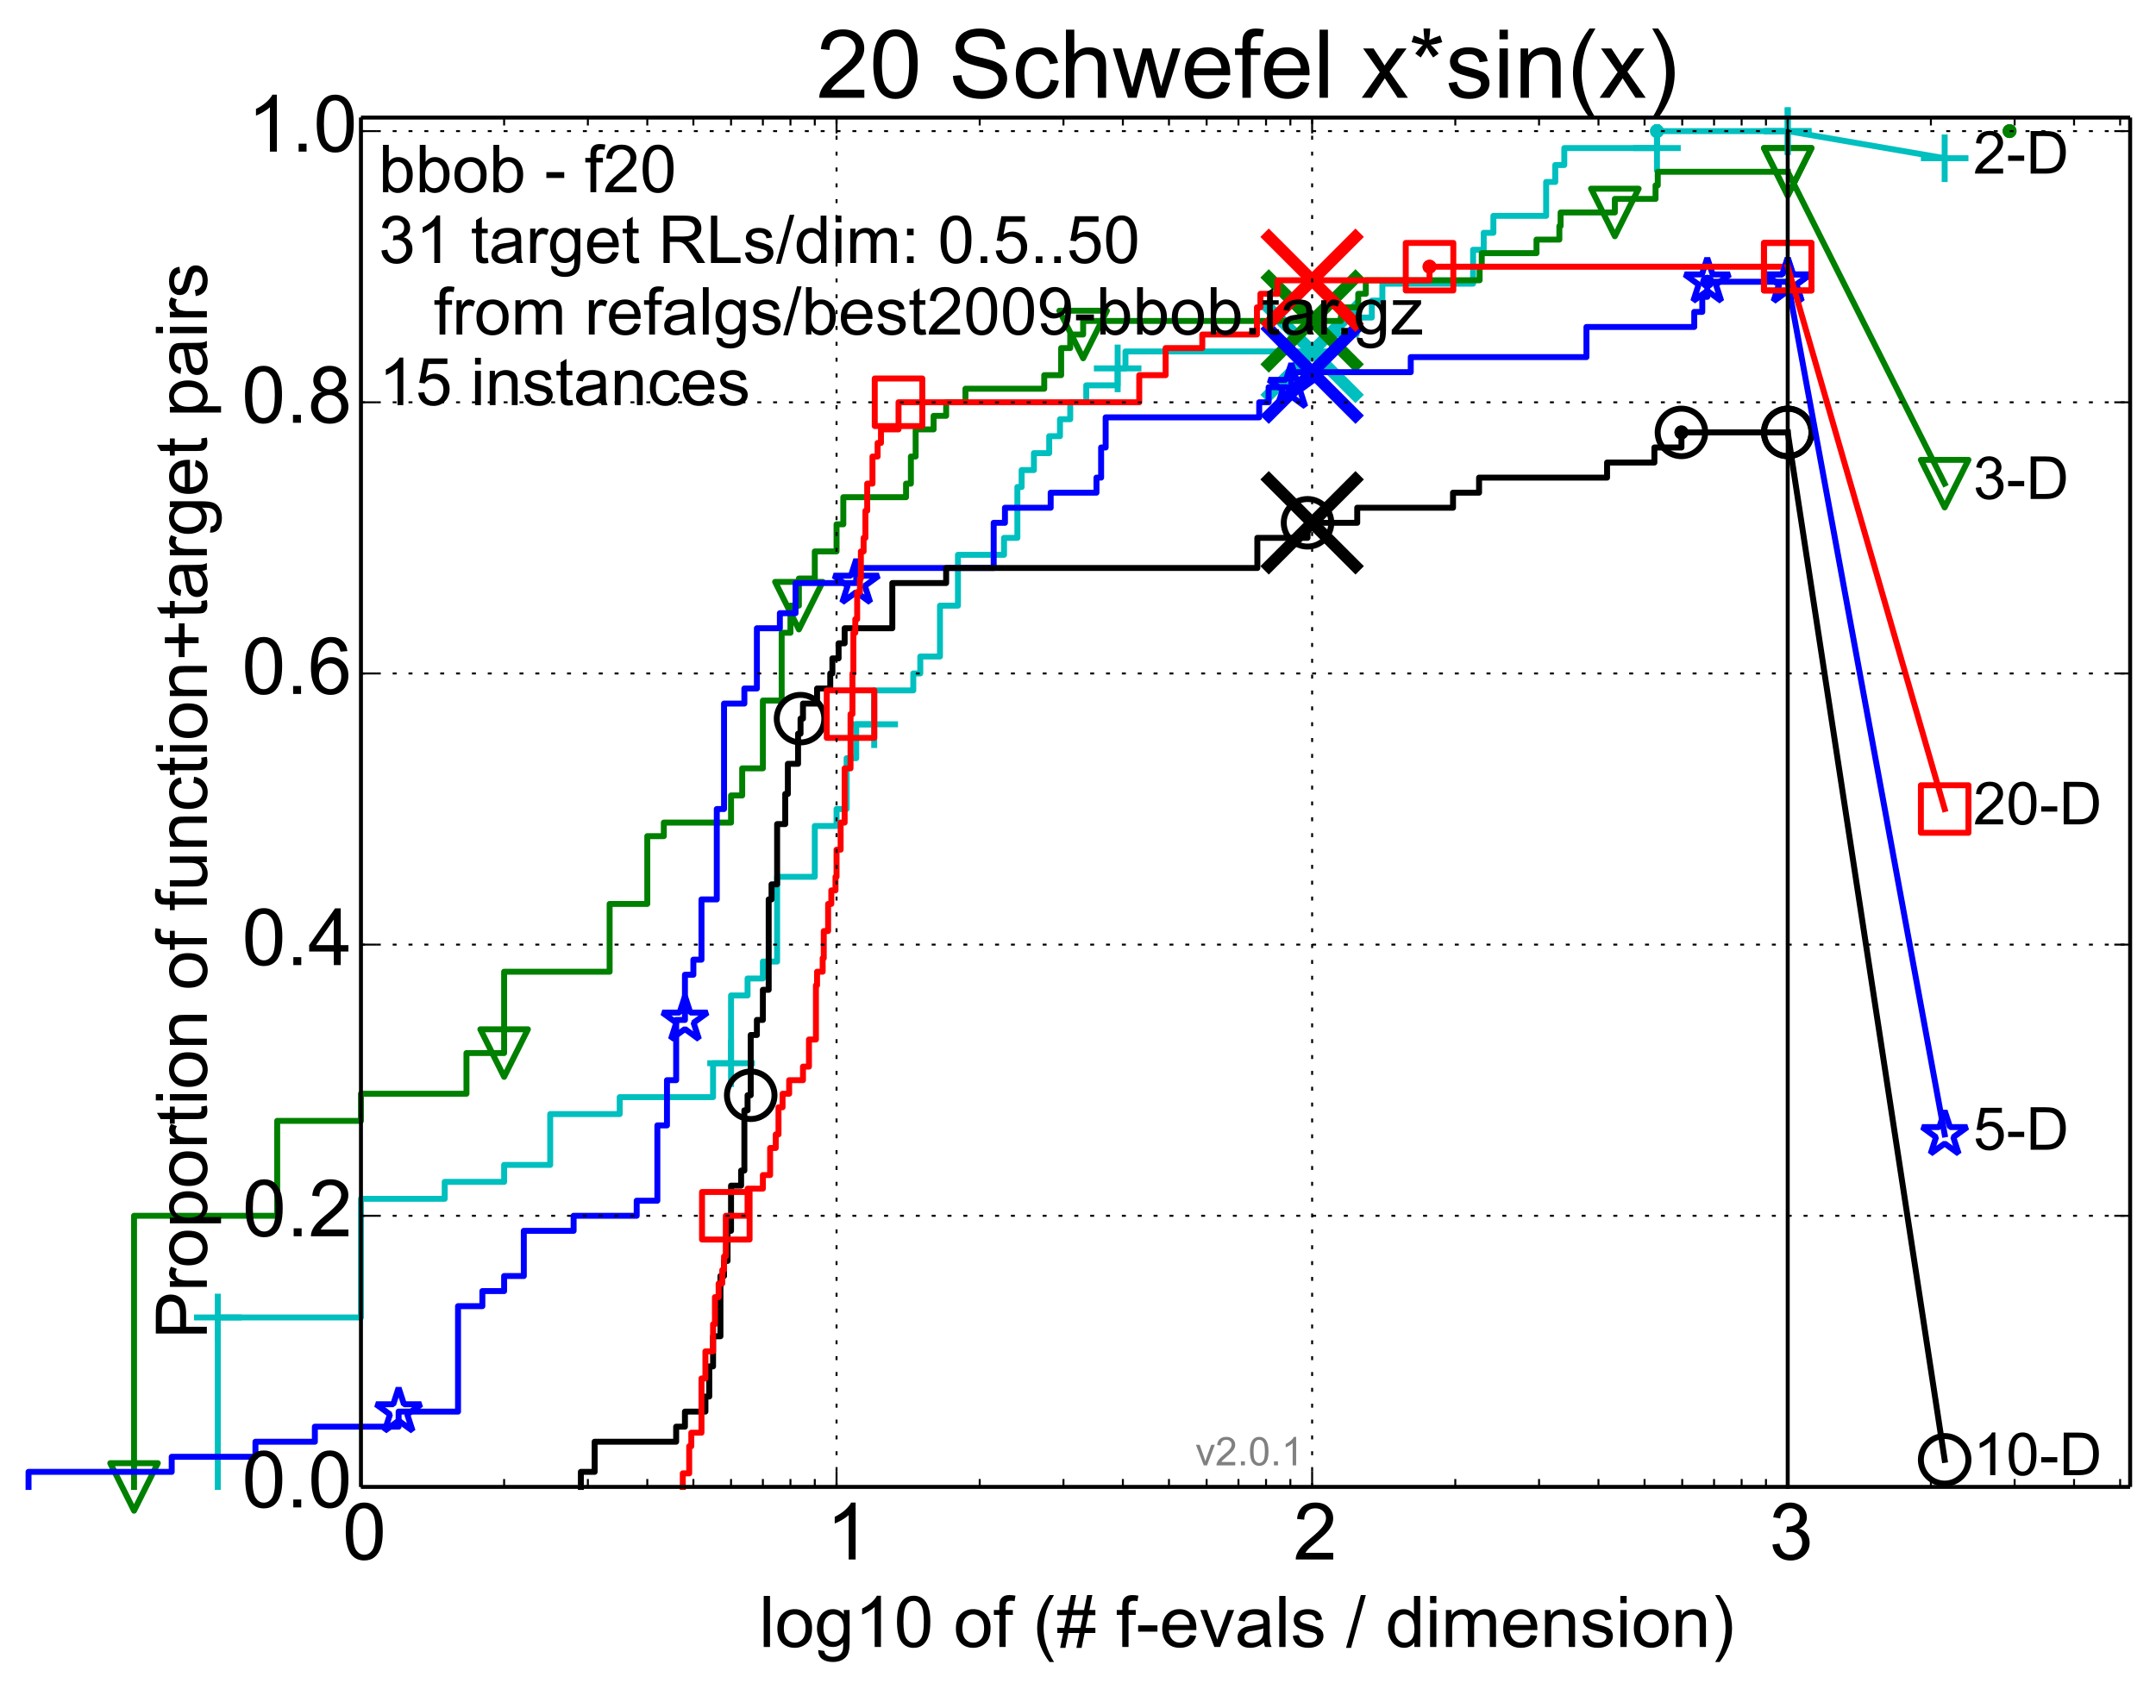 <?xml version="1.0" encoding="utf-8" standalone="no"?>
<!DOCTYPE svg PUBLIC "-//W3C//DTD SVG 1.1//EN"
  "http://www.w3.org/Graphics/SVG/1.1/DTD/svg11.dtd">
<!-- Created with matplotlib (http://matplotlib.org/) -->
<svg height="431pt" version="1.1" viewBox="0 0 544 431" width="544pt" xmlns="http://www.w3.org/2000/svg" xmlns:xlink="http://www.w3.org/1999/xlink">
 <defs>
  <style type="text/css">
*{stroke-linecap:butt;stroke-linejoin:round;}
  </style>
 </defs>
 <g id="figure_1">
  <g id="patch_1">
   <path d="
M0 431.671
L544.676 431.671
L544.676 0
L0 0
z
" style="fill:#ffffff;"/>
  </g>
  <g id="axes_1">
   <g id="patch_2">
    <path d="
M91.076 375.271
L537.476 375.271
L537.476 29.671
L91.076 29.671
z
" style="fill:#ffffff;"/>
   </g>
   <g id="line2d_1">
    <defs>
     <path d="
M0 1.5
C0.398 1.5 0.779 1.342 1.061 1.061
C1.342 0.779 1.5 0.398 1.5 0
C1.5 -0.398 1.342 -0.779 1.061 -1.061
C0.779 -1.342 0.398 -1.5 0 -1.5
C-0.398 -1.5 -0.779 -1.342 -1.061 -1.061
C-1.342 -0.779 -1.5 -0.398 -1.5 0
C-1.5 0.398 -1.342 0.779 -1.061 1.061
C-0.779 1.342 -0.398 1.5 0 1.5
z
" id="m977c291b42" style="stroke:#00bfbf;stroke-width:0.5;"/>
    </defs>
    <g>
     <use style="fill:#00bfbf;stroke:#00bfbf;stroke-width:0.5;" x="418.088" xlink:href="#m977c291b42" y="33.093"/>
     <use style="fill:#00bfbf;stroke:#00bfbf;stroke-width:0.5;" x="418.088" xlink:href="#m977c291b42" y="33.093"/>
    </g>
   </g>
   <g id="line2d_2">
    <path d="
M54.953 375.271
L54.953 332.499
L91.076 332.499
L91.076 302.558
L112.207 302.558
L112.207 298.281
L127.2 298.281
L127.2 294.004
L138.829 294.004
L138.829 281.172
L156.365 281.172
L156.365 276.895
L179.92 276.895
L179.92 268.341
L184.455 268.341
L184.455 251.232
L188.626 251.232
L188.626 246.954
L192.488 246.954
L192.488 242.677
L196.084 242.677
L196.084 221.291
L205.586 221.291
L205.586 208.459
L211.076 208.459
L211.076 204.182
L213.619 204.182
L213.619 191.35
L216.044 191.35
L216.044 182.796
L220.578 182.796
L220.578 174.242
L230.441 174.242
L230.441 169.964
L232.207 169.964
L232.207 165.687
L237.174 165.687
L237.174 152.855
L241.709 152.855
L241.709 140.024
L253.338 140.024
L253.338 135.746
L256.702 135.746
L256.702 122.915
L257.776 122.915
L257.776 118.638
L260.873 118.638
L260.873 114.36
L264.735 114.36
L264.735 110.083
L267.455 110.083
L267.455 105.806
L270.04 105.806
L270.04 101.529
L274.082 101.529
L274.082 97.251
L282.004 97.251
L282.004 92.974
L283.971 92.974
L283.971 88.697
L336.28 88.697
L336.28 84.42
L342.287 84.42
L342.287 80.142
L346.134 80.142
L346.134 75.865
L348.798 75.865
L348.798 71.588
L371.691 71.588
L371.691 63.034
L374.37 63.034
L374.37 58.756
L376.81 58.756
L376.81 54.479
L390.124 54.479
L390.124 45.925
L392.422 45.925
L392.422 41.648
L394.7 41.648
L394.7 37.37
L418.088 37.37
L418.088 33.093
L451.076 33.093" style="fill:none;stroke:#00bfbf;stroke-linecap:square;stroke-width:1.5;"/>
   </g>
   <g id="line2d_3">
    <defs>
     <path d="
M-6 0
L6 0
M0 6
L0 -6" id="m3e4de746de" style="stroke:#00bfbf;stroke-width:1.5;"/>
    </defs>
    <g>
     <use style="fill:none;stroke:#00bfbf;stroke-width:1.5;" x="54.953" xlink:href="#m3e4de746de" y="332.499"/>
     <use style="fill:none;stroke:#00bfbf;stroke-width:1.5;" x="184.455" xlink:href="#m3e4de746de" y="268.341"/>
     <use style="fill:none;stroke:#00bfbf;stroke-width:1.5;" x="220.578" xlink:href="#m3e4de746de" y="182.796"/>
     <use style="fill:none;stroke:#00bfbf;stroke-width:1.5;" x="282.004" xlink:href="#m3e4de746de" y="92.974"/>
     <use style="fill:none;stroke:#00bfbf;stroke-width:1.5;" x="418.088" xlink:href="#m3e4de746de" y="37.37"/>
     <use style="fill:none;stroke:#00bfbf;stroke-width:1.5;" x="451.076" xlink:href="#m3e4de746de" y="33.093"/>
    </g>
   </g>
   <g id="line2d_4"/>
   <g id="line2d_5">
    <path clip-path="url(#pb8d7a3cbaf)" d="
M331.076 88.697" style="fill:none;stroke:#00bfbf;stroke-linecap:square;"/>
    <defs>
     <path d="
M-12 12
L12 -12
M-12 -12
L12 12" id="m09e435d1d9" style="stroke:#00bfbf;stroke-width:3;"/>
    </defs>
    <g clip-path="url(#pb8d7a3cbaf)">
     <use style="fill:#00bfbf;stroke:#00bfbf;stroke-width:3;" x="331.076" xlink:href="#m09e435d1d9" y="88.697"/>
    </g>
   </g>
   <g id="line2d_6">
    <defs>
     <path d="
M0 1.5
C0.398 1.5 0.779 1.342 1.061 1.061
C1.342 0.779 1.5 0.398 1.5 0
C1.5 -0.398 1.342 -0.779 1.061 -1.061
C0.779 -1.342 0.398 -1.5 0 -1.5
C-0.398 -1.5 -0.779 -1.342 -1.061 -1.061
C-1.342 -0.779 -1.5 -0.398 -1.5 0
C-1.5 0.398 -1.342 0.779 -1.061 1.061
C-0.779 1.342 -0.398 1.5 0 1.5
z
" id="mb0b177905e" style="stroke:#008000;stroke-width:0.5;"/>
    </defs>
    <g>
     <use style="fill:#008000;stroke:#008000;stroke-width:0.5;" x="507.053" xlink:href="#mb0b177905e" y="33.093"/>
     <use style="fill:#008000;stroke:#008000;stroke-width:0.5;" x="507.053" xlink:href="#mb0b177905e" y="33.093"/>
    </g>
   </g>
   <g id="line2d_7">
    <path d="
M33.822 375.271
L33.822 306.836
L69.945 306.836
L69.945 282.883
L91.076 282.883
L91.076 276.04
L117.698 276.04
L117.698 265.774
L127.2 265.774
L127.2 245.244
L153.822 245.244
L153.822 228.135
L163.324 228.135
L163.324 211.026
L167.495 211.026
L167.495 207.604
L184.455 207.604
L184.455 200.76
L187.272 200.76
L187.272 193.917
L192.488 193.917
L192.488 176.808
L197.229 176.808
L197.229 159.699
L199.447 159.699
L199.447 152.855
L201.575 152.855
L201.575 146.012
L205.586 146.012
L205.586 139.168
L211.076 139.168
L211.076 132.325
L212.785 132.325
L212.785 125.481
L228.612 125.481
L228.612 122.059
L229.838 122.059
L229.838 115.216
L231.036 115.216
L231.036 108.372
L235.571 108.372
L235.571 104.95
L238.73 104.95
L238.73 101.529
L243.604 101.529
L243.604 98.107
L263.48 98.107
L263.48 94.685
L267.749 94.685
L267.749 87.841
L270.04 87.841
L270.04 84.42
L273.298 84.42
L273.298 80.998
L338.36 80.998
L338.36 77.576
L342.706 77.576
L342.706 74.154
L344.616 74.154
L344.616 70.733
L373.338 70.733
L373.338 67.311
L373.876 67.311
L373.876 63.889
L387.69 63.889
L387.69 60.467
L393.456 60.467
L393.456 57.045
L393.77 57.045
L393.77 53.624
L407.455 53.624
L407.455 50.202
L417.727 50.202
L417.727 46.78
L418.284 46.78
L418.284 43.358
L451.076 43.358" style="fill:none;stroke:#008000;stroke-linecap:square;stroke-width:1.5;"/>
   </g>
   <g id="line2d_8">
    <defs>
     <path d="
M-7.34788e-16 6
L6 -6
L-6 -6
z
" id="m397e16cd68" style="stroke:#008000;stroke-linejoin:miter;stroke-width:1.5;"/>
    </defs>
    <g>
     <use style="fill:none;stroke:#008000;stroke-linejoin:miter;stroke-width:1.5;" x="33.822" xlink:href="#m397e16cd68" y="375.271"/>
     <use style="fill:none;stroke:#008000;stroke-linejoin:miter;stroke-width:1.5;" x="127.2" xlink:href="#m397e16cd68" y="265.774"/>
     <use style="fill:none;stroke:#008000;stroke-linejoin:miter;stroke-width:1.5;" x="201.575" xlink:href="#m397e16cd68" y="152.855"/>
     <use style="fill:none;stroke:#008000;stroke-linejoin:miter;stroke-width:1.5;" x="273.298" xlink:href="#m397e16cd68" y="84.42"/>
     <use style="fill:none;stroke:#008000;stroke-linejoin:miter;stroke-width:1.5;" x="407.455" xlink:href="#m397e16cd68" y="53.624"/>
     <use style="fill:none;stroke:#008000;stroke-linejoin:miter;stroke-width:1.5;" x="451.076" xlink:href="#m397e16cd68" y="43.358"/>
    </g>
   </g>
   <g id="line2d_9"/>
   <g id="line2d_10">
    <path clip-path="url(#pb8d7a3cbaf)" d="
M331.076 80.998" style="fill:none;stroke:#008000;stroke-linecap:square;"/>
    <defs>
     <path d="
M-12 12
L12 -12
M-12 -12
L12 12" id="m8c089fa6cd" style="stroke:#008000;stroke-width:3;"/>
    </defs>
    <g clip-path="url(#pb8d7a3cbaf)">
     <use style="fill:#008000;stroke:#008000;stroke-width:3;" x="331.076" xlink:href="#m8c089fa6cd" y="80.998"/>
    </g>
   </g>
   <g id="line2d_11">
    <defs>
     <path d="
M0 1.5
C0.398 1.5 0.779 1.342 1.061 1.061
C1.342 0.779 1.5 0.398 1.5 0
C1.5 -0.398 1.342 -0.779 1.061 -1.061
C0.779 -1.342 0.398 -1.5 0 -1.5
C-0.398 -1.5 -0.779 -1.342 -1.061 -1.061
C-1.342 -0.779 -1.5 -0.398 -1.5 0
C-1.5 0.398 -1.342 0.779 -1.061 1.061
C-0.779 1.342 -0.398 1.5 0 1.5
z
" id="m76a7ce5b4a" style="stroke:#0000ff;stroke-width:0.5;"/>
    </defs>
    <g>
     <use style="fill:#0000ff;stroke:#0000ff;stroke-width:0.5;" x="430.778" xlink:href="#m76a7ce5b4a" y="71.113"/>
     <use style="fill:#0000ff;stroke:#0000ff;stroke-width:0.5;" x="430.778" xlink:href="#m76a7ce5b4a" y="71.113"/>
    </g>
   </g>
   <g id="line2d_12">
    <path d="
M7.2 375.271
L7.2 371.469
L43.324 371.469
L43.324 367.667
L64.455 367.667
L64.455 363.865
L79.447 363.865
L79.447 360.063
L100.578 360.063
L100.578 356.261
L115.571 356.261
L115.571 329.647
L121.709 329.647
L121.709 325.846
L127.2 325.846
L127.2 322.044
L132.167 322.044
L132.167 310.638
L144.735 310.638
L144.735 306.836
L160.65 306.836
L160.65 303.034
L165.866 303.034
L165.866 284.024
L168.291 284.024
L168.291 272.618
L170.607 272.618
L170.607 257.41
L172.825 257.41
L172.825 246.004
L174.953 246.004
L174.953 242.202
L176.997 242.202
L176.997 226.994
L180.859 226.994
L180.859 204.182
L182.688 204.182
L182.688 177.568
L187.818 177.568
L187.818 173.766
L190.977 173.766
L190.977 158.558
L196.774 158.558
L196.774 154.756
L200.734 154.756
L200.734 147.152
L216.044 147.152
L216.044 143.35
L250.726 143.35
L250.726 131.945
L253.569 131.945
L253.569 128.143
L265.106 128.143
L265.106 124.341
L276.662 124.341
L276.662 120.539
L277.833 120.539
L277.833 112.935
L278.978 112.935
L278.978 105.331
L317.725 105.331
L317.725 101.529
L320.095 101.529
L320.095 97.727
L325.817 97.727
L325.817 93.925
L355.96 93.925
L355.96 90.123
L400.293 90.123
L400.293 82.519
L427.491 82.519
L427.491 78.717
L429.516 78.717
L429.516 74.915
L430.778 74.915
L430.778 71.113
L451.076 71.113" style="fill:none;stroke:#0000ff;stroke-linecap:square;stroke-width:1.5;"/>
   </g>
   <g id="line2d_13">
    <defs>
     <path d="
M3.67394e-16 -6
L-1.347 -1.854
L-5.706 -1.854
L-2.18 0.708
L-3.527 4.854
L-4.20996e-16 2.292
L3.527 4.854
L2.18 0.708
L5.706 -1.854
L1.347 -1.854
z
" id="m0933169453" style="stroke:#0000ff;stroke-linejoin:bevel;stroke-width:1.5;"/>
    </defs>
    <g>
     <use style="fill:none;stroke:#0000ff;stroke-linejoin:bevel;stroke-width:1.5;" x="100.578" xlink:href="#m0933169453" y="356.261"/>
     <use style="fill:none;stroke:#0000ff;stroke-linejoin:bevel;stroke-width:1.5;" x="172.825" xlink:href="#m0933169453" y="257.41"/>
     <use style="fill:none;stroke:#0000ff;stroke-linejoin:bevel;stroke-width:1.5;" x="216.044" xlink:href="#m0933169453" y="147.152"/>
     <use style="fill:none;stroke:#0000ff;stroke-linejoin:bevel;stroke-width:1.5;" x="325.817" xlink:href="#m0933169453" y="97.727"/>
     <use style="fill:none;stroke:#0000ff;stroke-linejoin:bevel;stroke-width:1.5;" x="430.778" xlink:href="#m0933169453" y="71.113"/>
     <use style="fill:none;stroke:#0000ff;stroke-linejoin:bevel;stroke-width:1.5;" x="451.076" xlink:href="#m0933169453" y="71.113"/>
    </g>
   </g>
   <g id="line2d_14"/>
   <g id="line2d_15">
    <path clip-path="url(#pb8d7a3cbaf)" d="
M331.076 93.925" style="fill:none;stroke:#0000ff;stroke-linecap:square;"/>
    <defs>
     <path d="
M-12 12
L12 -12
M-12 -12
L12 12" id="ma4a355cd2c" style="stroke:#0000ff;stroke-width:3;"/>
    </defs>
    <g clip-path="url(#pb8d7a3cbaf)">
     <use style="fill:#0000ff;stroke:#0000ff;stroke-width:3;" x="331.076" xlink:href="#ma4a355cd2c" y="93.925"/>
    </g>
   </g>
   <g id="line2d_16">
    <defs>
     <path d="
M0 1.5
C0.398 1.5 0.779 1.342 1.061 1.061
C1.342 0.779 1.5 0.398 1.5 0
C1.5 -0.398 1.342 -0.779 1.061 -1.061
C0.779 -1.342 0.398 -1.5 0 -1.5
C-0.398 -1.5 -0.779 -1.342 -1.061 -1.061
C-1.342 -0.779 -1.5 -0.398 -1.5 0
C-1.5 0.398 -1.342 0.779 -1.061 1.061
C-0.779 1.342 -0.398 1.5 0 1.5
z
" id="m66763a63fb" style="stroke:#000000;stroke-width:0.5;"/>
    </defs>
    <g>
     <use style="stroke:#000000;stroke-width:0.5;" x="424.263" xlink:href="#m66763a63fb" y="109.133"/>
     <use style="stroke:#000000;stroke-width:0.5;" x="424.263" xlink:href="#m66763a63fb" y="109.133"/>
    </g>
   </g>
   <g id="line2d_17">
    <path d="
M146.564 375.271
L146.564 371.469
L150.04 371.469
L150.04 363.865
L170.607 363.865
L170.607 360.063
L172.825 360.063
L172.825 356.261
L177.99 356.261
L177.99 352.459
L178.964 352.459
L178.964 344.855
L179.92 344.855
L179.92 337.251
L181.781 337.251
L181.781 322.044
L182.688 322.044
L182.688 318.242
L183.579 318.242
L183.579 310.638
L184.455 310.638
L184.455 299.232
L186.997 299.232
L186.997 295.43
L187.818 295.43
L187.818 280.222
L188.626 280.222
L188.626 276.42
L189.422 276.42
L189.422 261.212
L190.977 261.212
L190.977 257.41
L192.488 257.41
L192.488 249.806
L193.956 249.806
L193.956 226.994
L194.675 226.994
L194.675 223.192
L196.084 223.192
L196.084 207.984
L198.128 207.984
L198.128 200.38
L198.792 200.38
L198.792 192.776
L201.366 192.776
L201.366 185.172
L201.99 185.172
L201.99 181.37
L202.607 181.37
L202.607 177.568
L206.161 177.568
L206.161 173.766
L209.489 173.766
L209.489 169.964
L210.024 169.964
L210.024 166.162
L211.595 166.162
L211.595 162.36
L213.12 162.36
L213.12 158.558
L225.149 158.558
L225.149 147.152
L238.73 147.152
L238.73 143.35
L317.252 143.35
L317.252 135.746
L329.917 135.746
L329.917 131.945
L342.455 131.945
L342.455 128.143
L366.624 128.143
L366.624 124.341
L373.199 124.341
L373.199 120.539
L405.493 120.539
L405.493 116.737
L417.436 116.737
L417.436 112.935
L424.263 112.935
L424.263 109.133
L451.076 109.133" style="fill:none;stroke:#000000;stroke-linecap:square;stroke-width:1.5;"/>
   </g>
   <g id="line2d_18">
    <defs>
     <path d="
M0 6
C1.591 6 3.117 5.368 4.243 4.243
C5.368 3.117 6 1.591 6 0
C6 -1.591 5.368 -3.117 4.243 -4.243
C3.117 -5.368 1.591 -6 0 -6
C-1.591 -6 -3.117 -5.368 -4.243 -4.243
C-5.368 -3.117 -6 -1.591 -6 0
C-6 1.591 -5.368 3.117 -4.243 4.243
C-3.117 5.368 -1.591 6 0 6
z
" id="ma42492ef9b" style="stroke:#000000;stroke-width:1.5;"/>
    </defs>
    <g>
     <use style="fill:none;stroke:#000000;stroke-width:1.5;" x="189.422" xlink:href="#ma42492ef9b" y="276.42"/>
     <use style="fill:none;stroke:#000000;stroke-width:1.5;" x="201.99" xlink:href="#ma42492ef9b" y="181.37"/>
     <use style="fill:none;stroke:#000000;stroke-width:1.5;" x="329.917" xlink:href="#ma42492ef9b" y="131.945"/>
     <use style="fill:none;stroke:#000000;stroke-width:1.5;" x="424.263" xlink:href="#ma42492ef9b" y="109.133"/>
     <use style="fill:none;stroke:#000000;stroke-width:1.5;" x="451.076" xlink:href="#ma42492ef9b" y="109.133"/>
    </g>
   </g>
   <g id="line2d_19"/>
   <g id="line2d_20">
    <path clip-path="url(#pb8d7a3cbaf)" d="
M331.076 131.945" style="fill:none;stroke:#000000;stroke-linecap:square;"/>
    <defs>
     <path d="
M-12 12
L12 -12
M-12 -12
L12 12" id="m47417b404f" style="stroke:#000000;stroke-width:3;"/>
    </defs>
    <g clip-path="url(#pb8d7a3cbaf)">
     <use style="stroke:#000000;stroke-width:3;" x="331.076" xlink:href="#m47417b404f" y="131.945"/>
    </g>
   </g>
   <g id="line2d_21">
    <defs>
     <path d="
M0 1.5
C0.398 1.5 0.779 1.342 1.061 1.061
C1.342 0.779 1.5 0.398 1.5 0
C1.5 -0.398 1.342 -0.779 1.061 -1.061
C0.779 -1.342 0.398 -1.5 0 -1.5
C-0.398 -1.5 -0.779 -1.342 -1.061 -1.061
C-1.342 -0.779 -1.5 -0.398 -1.5 0
C-1.5 0.398 -1.342 0.779 -1.061 1.061
C-0.779 1.342 -0.398 1.5 0 1.5
z
" id="ma07bdd5909" style="stroke:#ff0000;stroke-width:0.5;"/>
    </defs>
    <g>
     <use style="fill:#ff0000;stroke:#ff0000;stroke-width:0.5;" x="360.701" xlink:href="#ma07bdd5909" y="67.311"/>
     <use style="fill:#ff0000;stroke:#ff0000;stroke-width:0.5;" x="360.701" xlink:href="#ma07bdd5909" y="67.311"/>
    </g>
   </g>
   <g id="line2d_22">
    <path d="
M172.28 375.271
L172.28 371.849
L173.9 371.849
L173.9 365.006
L174.429 365.006
L174.429 361.584
L176.997 361.584
L176.997 347.897
L177.99 347.897
L177.99 341.053
L179.92 341.053
L179.92 334.21
L180.392 334.21
L180.392 327.366
L181.322 327.366
L181.322 323.945
L182.237 323.945
L182.237 320.523
L182.688 320.523
L182.688 317.101
L183.135 317.101
L183.135 306.836
L188.626 306.836
L188.626 299.992
L192.488 299.992
L192.488 296.57
L194.317 296.57
L194.317 289.727
L195.735 289.727
L195.735 286.305
L196.43 286.305
L196.43 279.461
L197.455 279.461
L197.455 276.04
L199.12 276.04
L199.12 272.618
L202.607 272.618
L202.607 269.196
L204.117 269.196
L204.117 262.352
L205.874 262.352
L205.874 248.665
L206.161 248.665
L206.161 245.244
L207.574 245.244
L207.574 241.822
L207.852 241.822
L207.852 234.978
L208.949 234.978
L208.949 228.135
L209.757 228.135
L209.757 224.713
L210.815 224.713
L210.815 221.291
L211.076 221.291
L211.076 214.447
L212.108 214.447
L212.108 207.604
L213.12 207.604
L213.12 193.917
L214.602 193.917
L214.602 180.23
L215.087 180.23
L215.087 169.964
L215.328 169.964
L215.328 159.699
L215.806 159.699
L215.806 156.277
L216.28 156.277
L216.28 149.434
L216.983 149.434
L216.983 146.012
L217.215 146.012
L217.215 139.168
L217.905 139.168
L217.905 135.746
L218.36 135.746
L218.36 128.903
L218.811 128.903
L218.811 122.059
L220.142 122.059
L220.142 115.216
L221.44 115.216
L221.44 111.794
L222.287 111.794
L222.287 108.372
L226.716 108.372
L226.716 101.529
L287.455 101.529
L287.455 94.685
L294.112 94.685
L294.112 87.841
L303.357 87.841
L303.357 84.42
L317.15 84.42
L317.15 77.576
L318.027 77.576
L318.027 74.154
L322.361 74.154
L322.361 70.733
L360.701 70.733
L360.701 67.311
L451.076 67.311" style="fill:none;stroke:#ff0000;stroke-linecap:square;stroke-width:1.5;"/>
   </g>
   <g id="line2d_23">
    <defs>
     <path d="
M-6 6
L6 6
L6 -6
L-6 -6
z
" id="m9d489a7eec" style="stroke:#ff0000;stroke-linejoin:miter;stroke-width:1.5;"/>
    </defs>
    <g>
     <use style="fill:none;stroke:#ff0000;stroke-linejoin:miter;stroke-width:1.5;" x="183.135" xlink:href="#m9d489a7eec" y="306.836"/>
     <use style="fill:none;stroke:#ff0000;stroke-linejoin:miter;stroke-width:1.5;" x="214.602" xlink:href="#m9d489a7eec" y="180.23"/>
     <use style="fill:none;stroke:#ff0000;stroke-linejoin:miter;stroke-width:1.5;" x="226.716" xlink:href="#m9d489a7eec" y="101.529"/>
     <use style="fill:none;stroke:#ff0000;stroke-linejoin:miter;stroke-width:1.5;" x="360.701" xlink:href="#m9d489a7eec" y="67.311"/>
     <use style="fill:none;stroke:#ff0000;stroke-linejoin:miter;stroke-width:1.5;" x="451.076" xlink:href="#m9d489a7eec" y="67.311"/>
    </g>
   </g>
   <g id="line2d_24"/>
   <g id="line2d_25">
    <path clip-path="url(#pb8d7a3cbaf)" d="
M331.076 70.733" style="fill:none;stroke:#ff0000;stroke-linecap:square;"/>
    <defs>
     <path d="
M-12 12
L12 -12
M-12 -12
L12 12" id="m4e2b024d89" style="stroke:#ff0000;stroke-width:3;"/>
    </defs>
    <g clip-path="url(#pb8d7a3cbaf)">
     <use style="fill:#ff0000;stroke:#ff0000;stroke-width:3;" x="331.076" xlink:href="#m4e2b024d89" y="70.733"/>
    </g>
   </g>
   <g id="line2d_26">
    <path d="
M451.076 109.133
L490.676 368.428" style="fill:none;stroke:#000000;stroke-linecap:square;stroke-width:1.5;"/>
    <g>
     <use style="fill:none;stroke:#000000;stroke-width:1.5;" x="451.076" xlink:href="#ma42492ef9b" y="109.133"/>
     <use style="fill:none;stroke:#000000;stroke-width:1.5;" x="490.676" xlink:href="#ma42492ef9b" y="368.428"/>
    </g>
   </g>
   <g id="line2d_27">
    <path d="
M451.076 71.113
L490.676 286.305" style="fill:none;stroke:#0000ff;stroke-linecap:square;stroke-width:1.5;"/>
    <g>
     <use style="fill:none;stroke:#0000ff;stroke-linejoin:bevel;stroke-width:1.5;" x="451.076" xlink:href="#m0933169453" y="71.113"/>
     <use style="fill:none;stroke:#0000ff;stroke-linejoin:bevel;stroke-width:1.5;" x="490.676" xlink:href="#m0933169453" y="286.305"/>
    </g>
   </g>
   <g id="line2d_28">
    <path d="
M451.076 67.311
L490.676 204.182" style="fill:none;stroke:#ff0000;stroke-linecap:square;stroke-width:1.5;"/>
    <g>
     <use style="fill:none;stroke:#ff0000;stroke-linejoin:miter;stroke-width:1.5;" x="451.076" xlink:href="#m9d489a7eec" y="67.311"/>
     <use style="fill:none;stroke:#ff0000;stroke-linejoin:miter;stroke-width:1.5;" x="490.676" xlink:href="#m9d489a7eec" y="204.182"/>
    </g>
   </g>
   <g id="line2d_29">
    <path d="
M451.076 43.358
L490.676 122.059" style="fill:none;stroke:#008000;stroke-linecap:square;stroke-width:1.5;"/>
    <g>
     <use style="fill:none;stroke:#008000;stroke-linejoin:miter;stroke-width:1.5;" x="451.076" xlink:href="#m397e16cd68" y="43.358"/>
     <use style="fill:none;stroke:#008000;stroke-linejoin:miter;stroke-width:1.5;" x="490.676" xlink:href="#m397e16cd68" y="122.059"/>
    </g>
   </g>
   <g id="line2d_30">
    <path d="
M451.076 33.093
L490.676 39.937" style="fill:none;stroke:#00bfbf;stroke-linecap:square;stroke-width:1.5;"/>
    <g>
     <use style="fill:none;stroke:#00bfbf;stroke-width:1.5;" x="451.076" xlink:href="#m3e4de746de" y="33.093"/>
     <use style="fill:none;stroke:#00bfbf;stroke-width:1.5;" x="490.676" xlink:href="#m3e4de746de" y="39.937"/>
    </g>
   </g>
   <g id="line2d_31">
    <path d="
M451.076 375.271
L451.076 33.093" style="fill:none;stroke:#000000;stroke-linecap:square;"/>
   </g>
   <g id="matplotlib.axis_1">
    <g id="xtick_1">
     <g id="line2d_32">
      <path clip-path="url(#pb8d7a3cbaf)" d="
M91.076 375.271
L91.076 29.671" style="fill:none;stroke:#000000;stroke-dasharray:1,3;stroke-dashoffset:0.0;stroke-width:0.5;"/>
     </g>
     <g id="line2d_33">
      <defs>
       <path d="
M0 0
L0 -4" id="m93b0483c22" style="stroke:#000000;stroke-width:0.5;"/>
      </defs>
      <g>
       <use style="stroke:#000000;stroke-width:0.5;" x="91.076" xlink:href="#m93b0483c22" y="375.271"/>
      </g>
     </g>
     <g id="line2d_34">
      <defs>
       <path d="
M0 0
L0 4" id="m741efc42ff" style="stroke:#000000;stroke-width:0.5;"/>
      </defs>
      <g>
       <use style="stroke:#000000;stroke-width:0.5;" x="91.076" xlink:href="#m741efc42ff" y="29.671"/>
      </g>
     </g>
     <g id="text_1">
      <!-- 0 -->
      <defs>
       <path d="
M4.156 35.297
Q4.156 48 6.766 55.734
Q9.375 63.484 14.516 67.672
Q19.672 71.875 27.484 71.875
Q33.25 71.875 37.594 69.547
Q41.938 67.234 44.766 62.859
Q47.609 58.5 49.219 52.219
Q50.828 45.953 50.828 35.297
Q50.828 22.703 48.234 14.969
Q45.656 7.234 40.5 3
Q35.359 -1.219 27.484 -1.219
Q17.141 -1.219 11.234 6.203
Q4.156 15.141 4.156 35.297
M13.188 35.297
Q13.188 17.672 17.312 11.828
Q21.438 6 27.484 6
Q33.547 6 37.672 11.859
Q41.797 17.719 41.797 35.297
Q41.797 52.984 37.672 58.781
Q33.547 64.594 27.391 64.594
Q21.344 64.594 17.719 59.469
Q13.188 52.938 13.188 35.297" id="ArialMT-30"/>
      </defs>
      <g transform="translate(86.409 393.587)scale(0.2 -0.2)">
       <use xlink:href="#ArialMT-30"/>
      </g>
     </g>
    </g>
    <g id="xtick_2">
     <g id="line2d_35">
      <path clip-path="url(#pb8d7a3cbaf)" d="
M211.076 375.271
L211.076 29.671" style="fill:none;stroke:#000000;stroke-dasharray:1,3;stroke-dashoffset:0.0;stroke-width:0.5;"/>
     </g>
     <g id="line2d_36">
      <g>
       <use style="stroke:#000000;stroke-width:0.5;" x="211.076" xlink:href="#m93b0483c22" y="375.271"/>
      </g>
     </g>
     <g id="line2d_37">
      <g>
       <use style="stroke:#000000;stroke-width:0.5;" x="211.076" xlink:href="#m741efc42ff" y="29.671"/>
      </g>
     </g>
     <g id="text_2">
      <!-- 1 -->
      <defs>
       <path d="
M37.25 0
L28.469 0
L28.469 56
Q25.297 52.984 20.141 49.953
Q14.984 46.922 10.891 45.406
L10.891 53.906
Q18.266 57.375 23.781 62.297
Q29.297 67.234 31.594 71.875
L37.25 71.875
z
" id="ArialMT-31"/>
      </defs>
      <g transform="translate(208.44 393.587)scale(0.2 -0.2)">
       <use xlink:href="#ArialMT-31"/>
      </g>
     </g>
    </g>
    <g id="xtick_3">
     <g id="line2d_38">
      <path clip-path="url(#pb8d7a3cbaf)" d="
M331.076 375.271
L331.076 29.671" style="fill:none;stroke:#000000;stroke-dasharray:1,3;stroke-dashoffset:0.0;stroke-width:0.5;"/>
     </g>
     <g id="line2d_39">
      <g>
       <use style="stroke:#000000;stroke-width:0.5;" x="331.076" xlink:href="#m93b0483c22" y="375.271"/>
      </g>
     </g>
     <g id="line2d_40">
      <g>
       <use style="stroke:#000000;stroke-width:0.5;" x="331.076" xlink:href="#m741efc42ff" y="29.671"/>
      </g>
     </g>
     <g id="text_3">
      <!-- 2 -->
      <defs>
       <path d="
M50.344 8.453
L50.344 0
L3.031 0
Q2.938 3.172 4.047 6.109
Q5.859 10.938 9.828 15.625
Q13.812 20.312 21.344 26.469
Q33.016 36.031 37.109 41.625
Q41.219 47.219 41.219 52.203
Q41.219 57.422 37.469 61
Q33.734 64.594 27.734 64.594
Q21.391 64.594 17.578 60.781
Q13.766 56.984 13.719 50.25
L4.688 51.172
Q5.609 61.281 11.656 66.578
Q17.719 71.875 27.938 71.875
Q38.234 71.875 44.234 66.156
Q50.25 60.453 50.25 52
Q50.25 47.703 48.484 43.547
Q46.734 39.406 42.656 34.812
Q38.578 30.219 29.109 22.219
Q21.188 15.578 18.938 13.203
Q16.703 10.844 15.234 8.453
z
" id="ArialMT-32"/>
      </defs>
      <g transform="translate(326.336 393.587)scale(0.2 -0.2)">
       <use xlink:href="#ArialMT-32"/>
      </g>
     </g>
    </g>
    <g id="xtick_4">
     <g id="line2d_41">
      <path clip-path="url(#pb8d7a3cbaf)" d="
M451.076 375.271
L451.076 29.671" style="fill:none;stroke:#000000;stroke-dasharray:1,3;stroke-dashoffset:0.0;stroke-width:0.5;"/>
     </g>
     <g id="line2d_42">
      <g>
       <use style="stroke:#000000;stroke-width:0.5;" x="451.076" xlink:href="#m93b0483c22" y="375.271"/>
      </g>
     </g>
     <g id="line2d_43">
      <g>
       <use style="stroke:#000000;stroke-width:0.5;" x="451.076" xlink:href="#m741efc42ff" y="29.671"/>
      </g>
     </g>
     <g id="text_4">
      <!-- 3 -->
      <defs>
       <path d="
M4.203 18.891
L12.984 20.062
Q14.5 12.594 18.141 9.297
Q21.781 6 27 6
Q33.203 6 37.469 10.297
Q41.75 14.594 41.75 20.953
Q41.75 27 37.797 30.922
Q33.844 34.859 27.734 34.859
Q25.25 34.859 21.531 33.891
L22.516 41.609
Q23.391 41.5 23.922 41.5
Q29.547 41.5 34.031 44.422
Q38.531 47.359 38.531 53.469
Q38.531 58.297 35.25 61.469
Q31.984 64.656 26.812 64.656
Q21.688 64.656 18.266 61.422
Q14.844 58.203 13.875 51.766
L5.078 53.328
Q6.688 62.156 12.391 67.016
Q18.109 71.875 26.609 71.875
Q32.469 71.875 37.391 69.359
Q42.328 66.844 44.938 62.5
Q47.562 58.156 47.562 53.266
Q47.562 48.641 45.062 44.828
Q42.578 41.016 37.703 38.766
Q44.047 37.312 47.562 32.688
Q51.078 28.078 51.078 21.141
Q51.078 11.766 44.234 5.25
Q37.406 -1.266 26.953 -1.266
Q17.531 -1.266 11.297 4.344
Q5.078 9.969 4.203 18.891" id="ArialMT-33"/>
      </defs>
      <g transform="translate(446.389 393.587)scale(0.2 -0.2)">
       <use xlink:href="#ArialMT-33"/>
      </g>
     </g>
    </g>
    <g id="xtick_5">
     <g id="line2d_44">
      <defs>
       <path d="
M0 0
L0 -2" id="m177f7580d0" style="stroke:#000000;stroke-width:0.5;"/>
      </defs>
      <g>
       <use style="stroke:#000000;stroke-width:0.5;" x="127.2" xlink:href="#m177f7580d0" y="375.271"/>
      </g>
     </g>
     <g id="line2d_45">
      <defs>
       <path d="
M0 0
L0 2" id="m5284c7e2a0" style="stroke:#000000;stroke-width:0.5;"/>
      </defs>
      <g>
       <use style="stroke:#000000;stroke-width:0.5;" x="127.2" xlink:href="#m5284c7e2a0" y="29.671"/>
      </g>
     </g>
    </g>
    <g id="xtick_6">
     <g id="line2d_46">
      <g>
       <use style="stroke:#000000;stroke-width:0.5;" x="148.331" xlink:href="#m177f7580d0" y="375.271"/>
      </g>
     </g>
     <g id="line2d_47">
      <g>
       <use style="stroke:#000000;stroke-width:0.5;" x="148.331" xlink:href="#m5284c7e2a0" y="29.671"/>
      </g>
     </g>
    </g>
    <g id="xtick_7">
     <g id="line2d_48">
      <g>
       <use style="stroke:#000000;stroke-width:0.5;" x="163.324" xlink:href="#m177f7580d0" y="375.271"/>
      </g>
     </g>
     <g id="line2d_49">
      <g>
       <use style="stroke:#000000;stroke-width:0.5;" x="163.324" xlink:href="#m5284c7e2a0" y="29.671"/>
      </g>
     </g>
    </g>
    <g id="xtick_8">
     <g id="line2d_50">
      <g>
       <use style="stroke:#000000;stroke-width:0.5;" x="174.953" xlink:href="#m177f7580d0" y="375.271"/>
      </g>
     </g>
     <g id="line2d_51">
      <g>
       <use style="stroke:#000000;stroke-width:0.5;" x="174.953" xlink:href="#m5284c7e2a0" y="29.671"/>
      </g>
     </g>
    </g>
    <g id="xtick_9">
     <g id="line2d_52">
      <g>
       <use style="stroke:#000000;stroke-width:0.5;" x="184.455" xlink:href="#m177f7580d0" y="375.271"/>
      </g>
     </g>
     <g id="line2d_53">
      <g>
       <use style="stroke:#000000;stroke-width:0.5;" x="184.455" xlink:href="#m5284c7e2a0" y="29.671"/>
      </g>
     </g>
    </g>
    <g id="xtick_10">
     <g id="line2d_54">
      <g>
       <use style="stroke:#000000;stroke-width:0.5;" x="192.488" xlink:href="#m177f7580d0" y="375.271"/>
      </g>
     </g>
     <g id="line2d_55">
      <g>
       <use style="stroke:#000000;stroke-width:0.5;" x="192.488" xlink:href="#m5284c7e2a0" y="29.671"/>
      </g>
     </g>
    </g>
    <g id="xtick_11">
     <g id="line2d_56">
      <g>
       <use style="stroke:#000000;stroke-width:0.5;" x="199.447" xlink:href="#m177f7580d0" y="375.271"/>
      </g>
     </g>
     <g id="line2d_57">
      <g>
       <use style="stroke:#000000;stroke-width:0.5;" x="199.447" xlink:href="#m5284c7e2a0" y="29.671"/>
      </g>
     </g>
    </g>
    <g id="xtick_12">
     <g id="line2d_58">
      <g>
       <use style="stroke:#000000;stroke-width:0.5;" x="205.586" xlink:href="#m177f7580d0" y="375.271"/>
      </g>
     </g>
     <g id="line2d_59">
      <g>
       <use style="stroke:#000000;stroke-width:0.5;" x="205.586" xlink:href="#m5284c7e2a0" y="29.671"/>
      </g>
     </g>
    </g>
    <g id="xtick_13">
     <g id="line2d_60">
      <g>
       <use style="stroke:#000000;stroke-width:0.5;" x="247.2" xlink:href="#m177f7580d0" y="375.271"/>
      </g>
     </g>
     <g id="line2d_61">
      <g>
       <use style="stroke:#000000;stroke-width:0.5;" x="247.2" xlink:href="#m5284c7e2a0" y="29.671"/>
      </g>
     </g>
    </g>
    <g id="xtick_14">
     <g id="line2d_62">
      <g>
       <use style="stroke:#000000;stroke-width:0.5;" x="268.331" xlink:href="#m177f7580d0" y="375.271"/>
      </g>
     </g>
     <g id="line2d_63">
      <g>
       <use style="stroke:#000000;stroke-width:0.5;" x="268.331" xlink:href="#m5284c7e2a0" y="29.671"/>
      </g>
     </g>
    </g>
    <g id="xtick_15">
     <g id="line2d_64">
      <g>
       <use style="stroke:#000000;stroke-width:0.5;" x="283.324" xlink:href="#m177f7580d0" y="375.271"/>
      </g>
     </g>
     <g id="line2d_65">
      <g>
       <use style="stroke:#000000;stroke-width:0.5;" x="283.324" xlink:href="#m5284c7e2a0" y="29.671"/>
      </g>
     </g>
    </g>
    <g id="xtick_16">
     <g id="line2d_66">
      <g>
       <use style="stroke:#000000;stroke-width:0.5;" x="294.953" xlink:href="#m177f7580d0" y="375.271"/>
      </g>
     </g>
     <g id="line2d_67">
      <g>
       <use style="stroke:#000000;stroke-width:0.5;" x="294.953" xlink:href="#m5284c7e2a0" y="29.671"/>
      </g>
     </g>
    </g>
    <g id="xtick_17">
     <g id="line2d_68">
      <g>
       <use style="stroke:#000000;stroke-width:0.5;" x="304.455" xlink:href="#m177f7580d0" y="375.271"/>
      </g>
     </g>
     <g id="line2d_69">
      <g>
       <use style="stroke:#000000;stroke-width:0.5;" x="304.455" xlink:href="#m5284c7e2a0" y="29.671"/>
      </g>
     </g>
    </g>
    <g id="xtick_18">
     <g id="line2d_70">
      <g>
       <use style="stroke:#000000;stroke-width:0.5;" x="312.488" xlink:href="#m177f7580d0" y="375.271"/>
      </g>
     </g>
     <g id="line2d_71">
      <g>
       <use style="stroke:#000000;stroke-width:0.5;" x="312.488" xlink:href="#m5284c7e2a0" y="29.671"/>
      </g>
     </g>
    </g>
    <g id="xtick_19">
     <g id="line2d_72">
      <g>
       <use style="stroke:#000000;stroke-width:0.5;" x="319.447" xlink:href="#m177f7580d0" y="375.271"/>
      </g>
     </g>
     <g id="line2d_73">
      <g>
       <use style="stroke:#000000;stroke-width:0.5;" x="319.447" xlink:href="#m5284c7e2a0" y="29.671"/>
      </g>
     </g>
    </g>
    <g id="xtick_20">
     <g id="line2d_74">
      <g>
       <use style="stroke:#000000;stroke-width:0.5;" x="325.586" xlink:href="#m177f7580d0" y="375.271"/>
      </g>
     </g>
     <g id="line2d_75">
      <g>
       <use style="stroke:#000000;stroke-width:0.5;" x="325.586" xlink:href="#m5284c7e2a0" y="29.671"/>
      </g>
     </g>
    </g>
    <g id="xtick_21">
     <g id="line2d_76">
      <g>
       <use style="stroke:#000000;stroke-width:0.5;" x="367.2" xlink:href="#m177f7580d0" y="375.271"/>
      </g>
     </g>
     <g id="line2d_77">
      <g>
       <use style="stroke:#000000;stroke-width:0.5;" x="367.2" xlink:href="#m5284c7e2a0" y="29.671"/>
      </g>
     </g>
    </g>
    <g id="xtick_22">
     <g id="line2d_78">
      <g>
       <use style="stroke:#000000;stroke-width:0.5;" x="388.331" xlink:href="#m177f7580d0" y="375.271"/>
      </g>
     </g>
     <g id="line2d_79">
      <g>
       <use style="stroke:#000000;stroke-width:0.5;" x="388.331" xlink:href="#m5284c7e2a0" y="29.671"/>
      </g>
     </g>
    </g>
    <g id="xtick_23">
     <g id="line2d_80">
      <g>
       <use style="stroke:#000000;stroke-width:0.5;" x="403.324" xlink:href="#m177f7580d0" y="375.271"/>
      </g>
     </g>
     <g id="line2d_81">
      <g>
       <use style="stroke:#000000;stroke-width:0.5;" x="403.324" xlink:href="#m5284c7e2a0" y="29.671"/>
      </g>
     </g>
    </g>
    <g id="xtick_24">
     <g id="line2d_82">
      <g>
       <use style="stroke:#000000;stroke-width:0.5;" x="414.953" xlink:href="#m177f7580d0" y="375.271"/>
      </g>
     </g>
     <g id="line2d_83">
      <g>
       <use style="stroke:#000000;stroke-width:0.5;" x="414.953" xlink:href="#m5284c7e2a0" y="29.671"/>
      </g>
     </g>
    </g>
    <g id="xtick_25">
     <g id="line2d_84">
      <g>
       <use style="stroke:#000000;stroke-width:0.5;" x="424.455" xlink:href="#m177f7580d0" y="375.271"/>
      </g>
     </g>
     <g id="line2d_85">
      <g>
       <use style="stroke:#000000;stroke-width:0.5;" x="424.455" xlink:href="#m5284c7e2a0" y="29.671"/>
      </g>
     </g>
    </g>
    <g id="xtick_26">
     <g id="line2d_86">
      <g>
       <use style="stroke:#000000;stroke-width:0.5;" x="432.488" xlink:href="#m177f7580d0" y="375.271"/>
      </g>
     </g>
     <g id="line2d_87">
      <g>
       <use style="stroke:#000000;stroke-width:0.5;" x="432.488" xlink:href="#m5284c7e2a0" y="29.671"/>
      </g>
     </g>
    </g>
    <g id="xtick_27">
     <g id="line2d_88">
      <g>
       <use style="stroke:#000000;stroke-width:0.5;" x="439.447" xlink:href="#m177f7580d0" y="375.271"/>
      </g>
     </g>
     <g id="line2d_89">
      <g>
       <use style="stroke:#000000;stroke-width:0.5;" x="439.447" xlink:href="#m5284c7e2a0" y="29.671"/>
      </g>
     </g>
    </g>
    <g id="xtick_28">
     <g id="line2d_90">
      <g>
       <use style="stroke:#000000;stroke-width:0.5;" x="445.586" xlink:href="#m177f7580d0" y="375.271"/>
      </g>
     </g>
     <g id="line2d_91">
      <g>
       <use style="stroke:#000000;stroke-width:0.5;" x="445.586" xlink:href="#m5284c7e2a0" y="29.671"/>
      </g>
     </g>
    </g>
    <g id="xtick_29">
     <g id="line2d_92">
      <g>
       <use style="stroke:#000000;stroke-width:0.5;" x="487.2" xlink:href="#m177f7580d0" y="375.271"/>
      </g>
     </g>
     <g id="line2d_93">
      <g>
       <use style="stroke:#000000;stroke-width:0.5;" x="487.2" xlink:href="#m5284c7e2a0" y="29.671"/>
      </g>
     </g>
    </g>
    <g id="xtick_30">
     <g id="line2d_94">
      <g>
       <use style="stroke:#000000;stroke-width:0.5;" x="508.331" xlink:href="#m177f7580d0" y="375.271"/>
      </g>
     </g>
     <g id="line2d_95">
      <g>
       <use style="stroke:#000000;stroke-width:0.5;" x="508.331" xlink:href="#m5284c7e2a0" y="29.671"/>
      </g>
     </g>
    </g>
    <g id="xtick_31">
     <g id="line2d_96">
      <g>
       <use style="stroke:#000000;stroke-width:0.5;" x="523.324" xlink:href="#m177f7580d0" y="375.271"/>
      </g>
     </g>
     <g id="line2d_97">
      <g>
       <use style="stroke:#000000;stroke-width:0.5;" x="523.324" xlink:href="#m5284c7e2a0" y="29.671"/>
      </g>
     </g>
    </g>
    <g id="xtick_32">
     <g id="line2d_98">
      <g>
       <use style="stroke:#000000;stroke-width:0.5;" x="534.953" xlink:href="#m177f7580d0" y="375.271"/>
      </g>
     </g>
     <g id="line2d_99">
      <g>
       <use style="stroke:#000000;stroke-width:0.5;" x="534.953" xlink:href="#m5284c7e2a0" y="29.671"/>
      </g>
     </g>
    </g>
    <g id="text_5">
     <!-- log10 of (# f-evals / dimension) -->
     <defs>
      <path d="
M12.359 -21.047
L6.062 -21.047
Q20.656 2.391 20.656 25.875
Q20.656 35.062 18.562 44.094
Q16.891 51.422 13.922 58.156
Q12.016 62.547 6.062 72.797
L12.359 72.797
Q21.531 60.547 25.922 48.188
Q29.688 37.547 29.688 25.922
Q29.688 12.75 24.625 0.438
Q19.578 -11.859 12.359 -21.047" id="ArialMT-29"/>
      <path d="
M40.438 6.391
Q35.547 2.25 31.031 0.531
Q26.516 -1.172 21.344 -1.172
Q12.797 -1.172 8.203 3
Q3.609 7.172 3.609 13.672
Q3.609 17.484 5.344 20.625
Q7.078 23.781 9.891 25.688
Q12.703 27.594 16.219 28.562
Q18.797 29.25 24.031 29.891
Q34.672 31.156 39.703 32.906
Q39.75 34.719 39.75 35.203
Q39.75 40.578 37.25 42.781
Q33.891 45.75 27.25 45.75
Q21.047 45.75 18.094 43.578
Q15.141 41.406 13.719 35.891
L5.125 37.062
Q6.297 42.578 8.984 45.969
Q11.672 49.359 16.75 51.188
Q21.828 53.031 28.516 53.031
Q35.156 53.031 39.297 51.469
Q43.453 49.906 45.406 47.531
Q47.359 45.172 48.141 41.547
Q48.578 39.312 48.578 33.453
L48.578 21.734
Q48.578 9.469 49.141 6.219
Q49.703 2.984 51.375 0
L42.188 0
Q40.828 2.734 40.438 6.391
M39.703 26.031
Q34.906 24.078 25.344 22.703
Q19.922 21.922 17.672 20.938
Q15.438 19.969 14.203 18.094
Q12.984 16.219 12.984 13.922
Q12.984 10.406 15.641 8.062
Q18.312 5.719 23.438 5.719
Q28.516 5.719 32.469 7.938
Q36.422 10.156 38.281 14.016
Q39.703 17 39.703 22.797
z
" id="ArialMT-61"/>
      <path d="
M4.984 -4.297
L13.531 -5.562
Q14.062 -9.516 16.5 -11.328
Q19.781 -13.766 25.438 -13.766
Q31.547 -13.766 34.859 -11.328
Q38.188 -8.891 39.359 -4.5
Q40.047 -1.812 39.984 6.781
Q34.234 0 25.641 0
Q14.938 0 9.078 7.719
Q3.219 15.438 3.219 26.219
Q3.219 33.641 5.906 39.906
Q8.594 46.188 13.688 49.609
Q18.797 53.031 25.688 53.031
Q34.859 53.031 40.828 45.609
L40.828 51.859
L48.922 51.859
L48.922 7.031
Q48.922 -5.078 46.453 -10.125
Q44 -15.188 38.641 -18.109
Q33.297 -21.047 25.484 -21.047
Q16.219 -21.047 10.5 -16.875
Q4.781 -12.703 4.984 -4.297
M12.25 26.859
Q12.25 16.656 16.297 11.969
Q20.359 7.281 26.469 7.281
Q32.516 7.281 36.609 11.938
Q40.719 16.609 40.719 26.562
Q40.719 36.078 36.5 40.906
Q32.281 45.75 26.312 45.75
Q20.453 45.75 16.344 40.984
Q12.25 36.234 12.25 26.859" id="ArialMT-67"/>
      <path d="
M8.688 0
L8.688 45.016
L0.922 45.016
L0.922 51.859
L8.688 51.859
L8.688 57.375
Q8.688 62.594 9.625 65.141
Q10.891 68.562 14.078 70.672
Q17.281 72.797 23.047 72.797
Q26.766 72.797 31.25 71.922
L29.938 64.266
Q27.203 64.75 24.75 64.75
Q20.75 64.75 19.094 63.031
Q17.438 61.328 17.438 56.641
L17.438 51.859
L27.547 51.859
L27.547 45.016
L17.438 45.016
L17.438 0
z
" id="ArialMT-66"/>
      <path d="
M42.094 16.703
L51.172 15.578
Q49.031 7.625 43.219 3.219
Q37.406 -1.172 28.375 -1.172
Q17 -1.172 10.328 5.828
Q3.656 12.844 3.656 25.484
Q3.656 38.578 10.391 45.797
Q17.141 53.031 27.875 53.031
Q38.281 53.031 44.875 45.953
Q51.469 38.875 51.469 26.031
Q51.469 25.25 51.422 23.688
L12.75 23.688
Q13.234 15.141 17.578 10.594
Q21.922 6.062 28.422 6.062
Q33.25 6.062 36.672 8.594
Q40.094 11.141 42.094 16.703
M13.234 30.906
L42.188 30.906
Q41.609 37.453 38.875 40.719
Q34.672 45.797 27.984 45.797
Q21.922 45.797 17.797 41.75
Q13.672 37.703 13.234 30.906" id="ArialMT-65"/>
      <path d="
M40.234 0
L40.234 6.547
Q35.297 -1.172 25.734 -1.172
Q19.531 -1.172 14.328 2.25
Q9.125 5.672 6.266 11.797
Q3.422 17.922 3.422 25.875
Q3.422 33.641 6 39.969
Q8.594 46.297 13.766 49.656
Q18.953 53.031 25.344 53.031
Q30.031 53.031 33.688 51.047
Q37.359 49.078 39.656 45.906
L39.656 71.578
L48.391 71.578
L48.391 0
z

M12.453 25.875
Q12.453 15.922 16.641 10.984
Q20.844 6.062 26.562 6.062
Q32.328 6.062 36.344 10.766
Q40.375 15.484 40.375 25.141
Q40.375 35.797 36.266 40.766
Q32.172 45.75 26.172 45.75
Q20.312 45.75 16.375 40.969
Q12.453 36.188 12.453 25.875" id="ArialMT-64"/>
      <path d="
M0 -1.219
L20.75 72.797
L27.781 72.797
L7.078 -1.219
z
" id="ArialMT-2f"/>
      <path d="
M21 0
L1.266 51.859
L10.547 51.859
L21.688 20.797
Q23.484 15.766 25 10.359
Q26.172 14.453 28.266 20.219
L39.797 51.859
L48.828 51.859
L29.203 0
z
" id="ArialMT-76"/>
      <path d="
M3.172 21.484
L3.172 30.328
L30.172 30.328
L30.172 21.484
z
" id="ArialMT-2d"/>
      <path d="
M6.594 0
L6.594 51.859
L14.453 51.859
L14.453 44.578
Q16.891 48.391 20.938 50.703
Q25 53.031 30.172 53.031
Q35.938 53.031 39.625 50.641
Q43.312 48.25 44.828 43.953
Q50.984 53.031 60.844 53.031
Q68.562 53.031 72.703 48.75
Q76.859 44.484 76.859 35.594
L76.859 0
L68.109 0
L68.109 32.672
Q68.109 37.938 67.25 40.25
Q66.406 42.578 64.156 43.984
Q61.922 45.406 58.891 45.406
Q53.422 45.406 49.797 41.766
Q46.188 38.141 46.188 30.125
L46.188 0
L37.406 0
L37.406 33.688
Q37.406 39.547 35.25 42.469
Q33.109 45.406 28.219 45.406
Q24.516 45.406 21.359 43.453
Q18.219 41.5 16.797 37.734
Q15.375 33.984 15.375 26.906
L15.375 0
z
" id="ArialMT-6d"/>
      <path d="
M3.078 15.484
L11.766 16.844
Q12.5 11.625 15.844 8.844
Q19.188 6.062 25.203 6.062
Q31.25 6.062 34.172 8.516
Q37.109 10.984 37.109 14.312
Q37.109 17.281 34.516 19
Q32.719 20.172 25.531 21.969
Q15.875 24.422 12.141 26.203
Q8.406 27.984 6.469 31.125
Q4.547 34.281 4.547 38.094
Q4.547 41.547 6.125 44.5
Q7.719 47.469 10.453 49.422
Q12.5 50.922 16.031 51.969
Q19.578 53.031 23.641 53.031
Q29.734 53.031 34.344 51.266
Q38.969 49.516 41.156 46.5
Q43.359 43.5 44.188 38.484
L35.594 37.312
Q35.016 41.312 32.203 43.547
Q29.391 45.797 24.266 45.797
Q18.219 45.797 15.625 43.797
Q13.031 41.797 13.031 39.109
Q13.031 37.406 14.109 36.031
Q15.188 34.625 17.484 33.688
Q18.797 33.203 25.25 31.453
Q34.578 28.953 38.25 27.359
Q41.938 25.781 44.031 22.75
Q46.141 19.734 46.141 15.234
Q46.141 10.844 43.578 6.953
Q41.016 3.078 36.172 0.953
Q31.344 -1.172 25.25 -1.172
Q15.141 -1.172 9.844 3.031
Q4.547 7.234 3.078 15.484" id="ArialMT-73"/>
      <path d="
M6.391 0
L6.391 71.578
L15.188 71.578
L15.188 0
z
" id="ArialMT-6c"/>
      <path d="
M3.328 25.922
Q3.328 40.328 11.328 47.266
Q18.016 53.031 27.641 53.031
Q38.328 53.031 45.109 46.016
Q51.906 39.016 51.906 26.656
Q51.906 16.656 48.906 10.906
Q45.906 5.172 40.156 2
Q34.422 -1.172 27.641 -1.172
Q16.75 -1.172 10.031 5.812
Q3.328 12.797 3.328 25.922
M12.359 25.922
Q12.359 15.969 16.703 11.016
Q21.047 6.062 27.641 6.062
Q34.188 6.062 38.531 11.031
Q42.875 16.016 42.875 26.219
Q42.875 35.844 38.5 40.797
Q34.125 45.75 27.641 45.75
Q21.047 45.75 16.703 40.812
Q12.359 35.891 12.359 25.922" id="ArialMT-6f"/>
      <path d="
M6.594 0
L6.594 51.859
L14.5 51.859
L14.5 44.484
Q20.219 53.031 31 53.031
Q35.688 53.031 39.625 51.344
Q43.562 49.656 45.516 46.922
Q47.469 44.188 48.25 40.438
Q48.734 37.984 48.734 31.891
L48.734 0
L39.938 0
L39.938 31.547
Q39.938 36.922 38.906 39.578
Q37.891 42.234 35.281 43.812
Q32.672 45.406 29.156 45.406
Q23.531 45.406 19.453 41.844
Q15.375 38.281 15.375 28.328
L15.375 0
z
" id="ArialMT-6e"/>
      <path d="
M23.391 -21.047
Q16.109 -11.859 11.078 0.438
Q6.062 12.75 6.062 25.922
Q6.062 37.547 9.812 48.188
Q14.203 60.547 23.391 72.797
L29.688 72.797
Q23.781 62.641 21.875 58.297
Q18.891 51.562 17.188 44.234
Q15.094 35.109 15.094 25.875
Q15.094 2.391 29.688 -21.047
z
" id="ArialMT-28"/>
      <path d="
M5.031 -1.219
L9.281 19.578
L1.031 19.578
L1.031 26.859
L10.75 26.859
L14.359 44.578
L1.031 44.578
L1.031 51.859
L15.828 51.859
L20.062 72.797
L27.391 72.797
L23.141 51.859
L38.531 51.859
L42.781 72.797
L50.141 72.797
L45.906 51.859
L54.344 51.859
L54.344 44.578
L44.438 44.578
L40.766 26.859
L54.344 26.859
L54.344 19.578
L39.312 19.578
L35.062 -1.219
L27.734 -1.219
L31.938 19.578
L16.609 19.578
L12.359 -1.219
z

M18.062 26.859
L33.406 26.859
L37.062 44.578
L21.688 44.578
z
" id="ArialMT-23"/>
      <path d="
M6.641 61.469
L6.641 71.578
L15.438 71.578
L15.438 61.469
z

M6.641 0
L6.641 51.859
L15.438 51.859
L15.438 0
z
" id="ArialMT-69"/>
      <path id="ArialMT-20"/>
     </defs>
     <g transform="translate(191.55 415.665)scale(0.18 -0.18)">
      <use xlink:href="#ArialMT-6c"/>
      <use x="22.217" xlink:href="#ArialMT-6f"/>
      <use x="77.832" xlink:href="#ArialMT-67"/>
      <use x="133.447" xlink:href="#ArialMT-31"/>
      <use x="189.062" xlink:href="#ArialMT-30"/>
      <use x="244.678" xlink:href="#ArialMT-20"/>
      <use x="272.461" xlink:href="#ArialMT-6f"/>
      <use x="328.076" xlink:href="#ArialMT-66"/>
      <use x="355.859" xlink:href="#ArialMT-20"/>
      <use x="383.643" xlink:href="#ArialMT-28"/>
      <use x="416.943" xlink:href="#ArialMT-23"/>
      <use x="472.559" xlink:href="#ArialMT-20"/>
      <use x="500.342" xlink:href="#ArialMT-66"/>
      <use x="528.125" xlink:href="#ArialMT-2d"/>
      <use x="561.426" xlink:href="#ArialMT-65"/>
      <use x="617.041" xlink:href="#ArialMT-76"/>
      <use x="667.041" xlink:href="#ArialMT-61"/>
      <use x="722.656" xlink:href="#ArialMT-6c"/>
      <use x="744.873" xlink:href="#ArialMT-73"/>
      <use x="794.873" xlink:href="#ArialMT-20"/>
      <use x="822.656" xlink:href="#ArialMT-2f"/>
      <use x="850.439" xlink:href="#ArialMT-20"/>
      <use x="878.223" xlink:href="#ArialMT-64"/>
      <use x="933.838" xlink:href="#ArialMT-69"/>
      <use x="956.055" xlink:href="#ArialMT-6d"/>
      <use x="1039.355" xlink:href="#ArialMT-65"/>
      <use x="1094.971" xlink:href="#ArialMT-6e"/>
      <use x="1150.586" xlink:href="#ArialMT-73"/>
      <use x="1200.586" xlink:href="#ArialMT-69"/>
      <use x="1222.803" xlink:href="#ArialMT-6f"/>
      <use x="1278.418" xlink:href="#ArialMT-6e"/>
      <use x="1334.033" xlink:href="#ArialMT-29"/>
     </g>
    </g>
   </g>
   <g id="matplotlib.axis_2">
    <g id="ytick_1">
     <g id="line2d_100">
      <path clip-path="url(#pb8d7a3cbaf)" d="
M91.076 375.271
L537.476 375.271" style="fill:none;stroke:#000000;stroke-dasharray:1,3;stroke-dashoffset:0.0;stroke-width:0.5;"/>
     </g>
     <g id="line2d_101">
      <defs>
       <path d="
M0 0
L4 0" id="m728421d6d4" style="stroke:#000000;stroke-width:0.5;"/>
      </defs>
      <g>
       <use style="stroke:#000000;stroke-width:0.5;" x="91.076" xlink:href="#m728421d6d4" y="375.271"/>
      </g>
     </g>
     <g id="line2d_102">
      <defs>
       <path d="
M0 0
L-4 0" id="mcb0005524f" style="stroke:#000000;stroke-width:0.5;"/>
      </defs>
      <g>
       <use style="stroke:#000000;stroke-width:0.5;" x="537.476" xlink:href="#mcb0005524f" y="375.271"/>
      </g>
     </g>
     <g id="text_6">
      <!-- 0.0 -->
      <defs>
       <path d="
M9.078 0
L9.078 10.016
L19.094 10.016
L19.094 0
z
" id="ArialMT-2e"/>
      </defs>
      <g transform="translate(61.064 380.442)scale(0.2 -0.2)">
       <use xlink:href="#ArialMT-30"/>
       <use x="55.615" xlink:href="#ArialMT-2e"/>
       <use x="83.398" xlink:href="#ArialMT-30"/>
      </g>
     </g>
    </g>
    <g id="ytick_2">
     <g id="line2d_103">
      <path clip-path="url(#pb8d7a3cbaf)" d="
M91.076 306.836
L537.476 306.836" style="fill:none;stroke:#000000;stroke-dasharray:1,3;stroke-dashoffset:0.0;stroke-width:0.5;"/>
     </g>
     <g id="line2d_104">
      <g>
       <use style="stroke:#000000;stroke-width:0.5;" x="91.076" xlink:href="#m728421d6d4" y="306.836"/>
      </g>
     </g>
     <g id="line2d_105">
      <g>
       <use style="stroke:#000000;stroke-width:0.5;" x="537.476" xlink:href="#mcb0005524f" y="306.836"/>
      </g>
     </g>
     <g id="text_7">
      <!-- 0.2 -->
      <g transform="translate(61.161 312.006)scale(0.2 -0.2)">
       <use xlink:href="#ArialMT-30"/>
       <use x="55.615" xlink:href="#ArialMT-2e"/>
       <use x="83.398" xlink:href="#ArialMT-32"/>
      </g>
     </g>
    </g>
    <g id="ytick_3">
     <g id="line2d_106">
      <path clip-path="url(#pb8d7a3cbaf)" d="
M91.076 238.4
L537.476 238.4" style="fill:none;stroke:#000000;stroke-dasharray:1,3;stroke-dashoffset:0.0;stroke-width:0.5;"/>
     </g>
     <g id="line2d_107">
      <g>
       <use style="stroke:#000000;stroke-width:0.5;" x="91.076" xlink:href="#m728421d6d4" y="238.4"/>
      </g>
     </g>
     <g id="line2d_108">
      <g>
       <use style="stroke:#000000;stroke-width:0.5;" x="537.476" xlink:href="#mcb0005524f" y="238.4"/>
      </g>
     </g>
     <g id="text_8">
      <!-- 0.4 -->
      <defs>
       <path d="
M32.328 0
L32.328 17.141
L1.266 17.141
L1.266 25.203
L33.938 71.578
L41.109 71.578
L41.109 25.203
L50.781 25.203
L50.781 17.141
L41.109 17.141
L41.109 0
z

M32.328 25.203
L32.328 57.469
L9.906 25.203
z
" id="ArialMT-34"/>
      </defs>
      <g transform="translate(61.073 243.57)scale(0.2 -0.2)">
       <use xlink:href="#ArialMT-30"/>
       <use x="55.615" xlink:href="#ArialMT-2e"/>
       <use x="83.398" xlink:href="#ArialMT-34"/>
      </g>
     </g>
    </g>
    <g id="ytick_4">
     <g id="line2d_109">
      <path clip-path="url(#pb8d7a3cbaf)" d="
M91.076 169.964
L537.476 169.964" style="fill:none;stroke:#000000;stroke-dasharray:1,3;stroke-dashoffset:0.0;stroke-width:0.5;"/>
     </g>
     <g id="line2d_110">
      <g>
       <use style="stroke:#000000;stroke-width:0.5;" x="91.076" xlink:href="#m728421d6d4" y="169.964"/>
      </g>
     </g>
     <g id="line2d_111">
      <g>
       <use style="stroke:#000000;stroke-width:0.5;" x="537.476" xlink:href="#mcb0005524f" y="169.964"/>
      </g>
     </g>
     <g id="text_9">
      <!-- 0.6 -->
      <defs>
       <path d="
M49.75 54.047
L41.016 53.375
Q39.844 58.547 37.703 60.891
Q34.125 64.656 28.906 64.656
Q24.703 64.656 21.531 62.312
Q17.391 59.281 14.984 53.469
Q12.594 47.656 12.5 36.922
Q15.672 41.75 20.266 44.094
Q24.859 46.438 29.891 46.438
Q38.672 46.438 44.844 39.969
Q51.031 33.5 51.031 23.25
Q51.031 16.5 48.125 10.719
Q45.219 4.938 40.141 1.859
Q35.062 -1.219 28.609 -1.219
Q17.625 -1.219 10.688 6.859
Q3.766 14.938 3.766 33.5
Q3.766 54.25 11.422 63.672
Q18.109 71.875 29.438 71.875
Q37.891 71.875 43.281 67.141
Q48.688 62.406 49.75 54.047
M13.875 23.188
Q13.875 18.656 15.797 14.5
Q17.719 10.359 21.188 8.172
Q24.656 6 28.469 6
Q34.031 6 38.031 10.484
Q42.047 14.984 42.047 22.703
Q42.047 30.125 38.078 34.391
Q34.125 38.672 28.125 38.672
Q22.172 38.672 18.016 34.391
Q13.875 30.125 13.875 23.188" id="ArialMT-36"/>
      </defs>
      <g transform="translate(61.023 175.135)scale(0.2 -0.2)">
       <use xlink:href="#ArialMT-30"/>
       <use x="55.615" xlink:href="#ArialMT-2e"/>
       <use x="83.398" xlink:href="#ArialMT-36"/>
      </g>
     </g>
    </g>
    <g id="ytick_5">
     <g id="line2d_112">
      <path clip-path="url(#pb8d7a3cbaf)" d="
M91.076 101.529
L537.476 101.529" style="fill:none;stroke:#000000;stroke-dasharray:1,3;stroke-dashoffset:0.0;stroke-width:0.5;"/>
     </g>
     <g id="line2d_113">
      <g>
       <use style="stroke:#000000;stroke-width:0.5;" x="91.076" xlink:href="#m728421d6d4" y="101.529"/>
      </g>
     </g>
     <g id="line2d_114">
      <g>
       <use style="stroke:#000000;stroke-width:0.5;" x="537.476" xlink:href="#mcb0005524f" y="101.529"/>
      </g>
     </g>
     <g id="text_10">
      <!-- 0.8 -->
      <defs>
       <path d="
M17.672 38.812
Q12.203 40.828 9.562 44.531
Q6.938 48.25 6.938 53.422
Q6.938 61.234 12.547 66.547
Q18.172 71.875 27.484 71.875
Q36.859 71.875 42.578 66.422
Q48.297 60.984 48.297 53.172
Q48.297 48.188 45.672 44.5
Q43.062 40.828 37.75 38.812
Q44.344 36.672 47.781 31.875
Q51.219 27.094 51.219 20.453
Q51.219 11.281 44.719 5.031
Q38.234 -1.219 27.641 -1.219
Q17.047 -1.219 10.547 5.047
Q4.047 11.328 4.047 20.703
Q4.047 27.688 7.594 32.391
Q11.141 37.109 17.672 38.812
M15.922 53.719
Q15.922 48.641 19.188 45.406
Q22.469 42.188 27.688 42.188
Q32.766 42.188 36.016 45.375
Q39.266 48.578 39.266 53.219
Q39.266 58.062 35.906 61.359
Q32.562 64.656 27.594 64.656
Q22.562 64.656 19.234 61.422
Q15.922 58.203 15.922 53.719
M13.094 20.656
Q13.094 16.891 14.875 13.375
Q16.656 9.859 20.172 7.922
Q23.688 6 27.734 6
Q34.031 6 38.125 10.047
Q42.234 14.109 42.234 20.359
Q42.234 26.703 38.016 30.859
Q33.797 35.016 27.438 35.016
Q21.234 35.016 17.156 30.906
Q13.094 26.812 13.094 20.656" id="ArialMT-38"/>
      </defs>
      <g transform="translate(60.986 106.699)scale(0.2 -0.2)">
       <use xlink:href="#ArialMT-30"/>
       <use x="55.615" xlink:href="#ArialMT-2e"/>
       <use x="83.398" xlink:href="#ArialMT-38"/>
      </g>
     </g>
    </g>
    <g id="ytick_6">
     <g id="line2d_115">
      <path clip-path="url(#pb8d7a3cbaf)" d="
M91.076 33.093
L537.476 33.093" style="fill:none;stroke:#000000;stroke-dasharray:1,3;stroke-dashoffset:0.0;stroke-width:0.5;"/>
     </g>
     <g id="line2d_116">
      <g>
       <use style="stroke:#000000;stroke-width:0.5;" x="91.076" xlink:href="#m728421d6d4" y="33.093"/>
      </g>
     </g>
     <g id="line2d_117">
      <g>
       <use style="stroke:#000000;stroke-width:0.5;" x="537.476" xlink:href="#mcb0005524f" y="33.093"/>
      </g>
     </g>
     <g id="text_11">
      <!-- 1.0 -->
      <g transform="translate(62.411 38.263)scale(0.2 -0.2)">
       <use xlink:href="#ArialMT-31"/>
       <use x="55.615" xlink:href="#ArialMT-2e"/>
       <use x="83.398" xlink:href="#ArialMT-30"/>
      </g>
     </g>
    </g>
    <g id="text_12">
     <!-- Proportion of function+target pairs -->
     <defs>
      <path d="
M40.438 19
L49.078 17.875
Q47.656 8.938 41.812 3.875
Q35.984 -1.172 27.484 -1.172
Q16.844 -1.172 10.375 5.781
Q3.906 12.75 3.906 25.734
Q3.906 34.125 6.688 40.422
Q9.469 46.734 15.156 49.875
Q20.844 53.031 27.547 53.031
Q35.984 53.031 41.359 48.75
Q46.734 44.484 48.25 36.625
L39.703 35.297
Q38.484 40.531 35.375 43.156
Q32.281 45.797 27.875 45.797
Q21.234 45.797 17.078 41.031
Q12.938 36.281 12.938 25.984
Q12.938 15.531 16.938 10.797
Q20.953 6.062 27.391 6.062
Q32.562 6.062 36.031 9.234
Q39.5 12.406 40.438 19" id="ArialMT-63"/>
      <path d="
M25.781 7.859
L27.047 0.094
Q23.344 -0.688 20.406 -0.688
Q15.625 -0.688 12.984 0.828
Q10.359 2.344 9.281 4.812
Q8.203 7.281 8.203 15.188
L8.203 45.016
L1.766 45.016
L1.766 51.859
L8.203 51.859
L8.203 64.703
L16.938 69.969
L16.938 51.859
L25.781 51.859
L25.781 45.016
L16.938 45.016
L16.938 14.703
Q16.938 10.938 17.406 9.859
Q17.875 8.797 18.922 8.156
Q19.969 7.516 21.922 7.516
Q23.391 7.516 25.781 7.859" id="ArialMT-74"/>
      <path d="
M40.578 0
L40.578 7.625
Q34.516 -1.172 24.125 -1.172
Q19.531 -1.172 15.547 0.578
Q11.578 2.344 9.641 5
Q7.719 7.672 6.938 11.531
Q6.391 14.109 6.391 19.734
L6.391 51.859
L15.188 51.859
L15.188 23.094
Q15.188 16.219 15.719 13.812
Q16.547 10.359 19.234 8.375
Q21.922 6.391 25.875 6.391
Q29.828 6.391 33.297 8.422
Q36.766 10.453 38.203 13.938
Q39.656 17.438 39.656 24.078
L39.656 51.859
L48.438 51.859
L48.438 0
z
" id="ArialMT-75"/>
      <path d="
M7.719 0
L7.719 71.578
L34.719 71.578
Q41.844 71.578 45.609 70.906
Q50.875 70.016 54.438 67.547
Q58.016 65.094 60.188 60.641
Q62.359 56.203 62.359 50.875
Q62.359 41.75 56.547 35.422
Q50.734 29.109 35.547 29.109
L17.188 29.109
L17.188 0
z

M17.188 37.547
L35.688 37.547
Q44.875 37.547 48.734 40.969
Q52.594 44.391 52.594 50.594
Q52.594 55.078 50.312 58.266
Q48.047 61.469 44.344 62.5
Q41.938 63.141 35.5 63.141
L17.188 63.141
z
" id="ArialMT-50"/>
      <path d="
M6.594 -19.875
L6.594 51.859
L14.594 51.859
L14.594 45.125
Q17.438 49.078 21 51.047
Q24.562 53.031 29.641 53.031
Q36.281 53.031 41.359 49.609
Q46.438 46.188 49.016 39.953
Q51.609 33.734 51.609 26.312
Q51.609 18.359 48.75 11.984
Q45.906 5.609 40.453 2.219
Q35.016 -1.172 29 -1.172
Q24.609 -1.172 21.109 0.688
Q17.625 2.547 15.375 5.375
L15.375 -19.875
z

M14.547 25.641
Q14.547 15.625 18.594 10.844
Q22.656 6.062 28.422 6.062
Q34.281 6.062 38.453 11.016
Q42.625 15.969 42.625 26.375
Q42.625 36.281 38.547 41.203
Q34.469 46.141 28.812 46.141
Q23.188 46.141 18.859 40.891
Q14.547 35.641 14.547 25.641" id="ArialMT-70"/>
      <path d="
M25.047 11.578
L25.047 31.203
L5.562 31.203
L5.562 39.406
L25.047 39.406
L25.047 58.891
L33.344 58.891
L33.344 39.406
L52.828 39.406
L52.828 31.203
L33.344 31.203
L33.344 11.578
z
" id="ArialMT-2b"/>
      <path d="
M6.5 0
L6.5 51.859
L14.406 51.859
L14.406 44
Q17.438 49.516 20 51.266
Q22.562 53.031 25.641 53.031
Q30.078 53.031 34.672 50.203
L31.641 42.047
Q28.422 43.953 25.203 43.953
Q22.312 43.953 20.016 42.219
Q17.719 40.484 16.75 37.406
Q15.281 32.719 15.281 27.156
L15.281 0
z
" id="ArialMT-72"/>
     </defs>
     <g transform="translate(52.197 337.945)rotate(-90.0)scale(0.18 -0.18)">
      <use xlink:href="#ArialMT-50"/>
      <use x="66.699" xlink:href="#ArialMT-72"/>
      <use x="100.0" xlink:href="#ArialMT-6f"/>
      <use x="155.615" xlink:href="#ArialMT-70"/>
      <use x="211.23" xlink:href="#ArialMT-6f"/>
      <use x="266.846" xlink:href="#ArialMT-72"/>
      <use x="300.146" xlink:href="#ArialMT-74"/>
      <use x="327.93" xlink:href="#ArialMT-69"/>
      <use x="350.146" xlink:href="#ArialMT-6f"/>
      <use x="405.762" xlink:href="#ArialMT-6e"/>
      <use x="461.377" xlink:href="#ArialMT-20"/>
      <use x="489.16" xlink:href="#ArialMT-6f"/>
      <use x="544.775" xlink:href="#ArialMT-66"/>
      <use x="572.559" xlink:href="#ArialMT-20"/>
      <use x="600.342" xlink:href="#ArialMT-66"/>
      <use x="628.125" xlink:href="#ArialMT-75"/>
      <use x="683.74" xlink:href="#ArialMT-6e"/>
      <use x="739.355" xlink:href="#ArialMT-63"/>
      <use x="789.355" xlink:href="#ArialMT-74"/>
      <use x="817.139" xlink:href="#ArialMT-69"/>
      <use x="839.355" xlink:href="#ArialMT-6f"/>
      <use x="894.971" xlink:href="#ArialMT-6e"/>
      <use x="950.586" xlink:href="#ArialMT-2b"/>
      <use x="1008.984" xlink:href="#ArialMT-74"/>
      <use x="1036.768" xlink:href="#ArialMT-61"/>
      <use x="1092.383" xlink:href="#ArialMT-72"/>
      <use x="1125.684" xlink:href="#ArialMT-67"/>
      <use x="1181.299" xlink:href="#ArialMT-65"/>
      <use x="1236.914" xlink:href="#ArialMT-74"/>
      <use x="1264.697" xlink:href="#ArialMT-20"/>
      <use x="1292.48" xlink:href="#ArialMT-70"/>
      <use x="1348.096" xlink:href="#ArialMT-61"/>
      <use x="1403.711" xlink:href="#ArialMT-69"/>
      <use x="1425.928" xlink:href="#ArialMT-72"/>
      <use x="1459.229" xlink:href="#ArialMT-73"/>
     </g>
    </g>
   </g>
   <g id="patch_3">
    <path d="
M91.076 29.671
L537.476 29.671" style="fill:none;stroke:#000000;"/>
   </g>
   <g id="patch_4">
    <path d="
M537.476 375.271
L537.476 29.671" style="fill:none;stroke:#000000;"/>
   </g>
   <g id="patch_5">
    <path d="
M91.076 375.271
L537.476 375.271" style="fill:none;stroke:#000000;"/>
   </g>
   <g id="patch_6">
    <path d="
M91.076 375.271
L91.076 29.671" style="fill:none;stroke:#000000;"/>
   </g>
   <g id="text_13">
    <!-- 10-D -->
    <defs>
     <path d="
M7.719 0
L7.719 71.578
L32.375 71.578
Q40.719 71.578 45.125 70.562
Q51.266 69.141 55.609 65.438
Q61.281 60.641 64.078 53.188
Q66.891 45.75 66.891 36.188
Q66.891 28.031 64.984 21.734
Q63.094 15.438 60.109 11.297
Q57.125 7.172 53.578 4.797
Q50.047 2.438 45.047 1.219
Q40.047 0 33.547 0
z

M17.188 8.453
L32.469 8.453
Q39.547 8.453 43.578 9.766
Q47.609 11.078 50 13.484
Q53.375 16.844 55.25 22.531
Q57.125 28.219 57.125 36.328
Q57.125 47.562 53.438 53.594
Q49.75 59.625 44.484 61.672
Q40.672 63.141 32.234 63.141
L17.188 63.141
z
" id="ArialMT-44"/>
    </defs>
    <g transform="translate(497.876 372.305)scale(0.15 -0.15)">
     <use xlink:href="#ArialMT-31"/>
     <use x="55.615" xlink:href="#ArialMT-30"/>
     <use x="111.23" xlink:href="#ArialMT-2d"/>
     <use x="144.531" xlink:href="#ArialMT-44"/>
    </g>
   </g>
   <g id="text_14">
    <!-- 5-D -->
    <defs>
     <path d="
M4.156 18.75
L13.375 19.531
Q14.406 12.797 18.141 9.391
Q21.875 6 27.156 6
Q33.5 6 37.891 10.781
Q42.281 15.578 42.281 23.484
Q42.281 31 38.062 35.344
Q33.844 39.703 27 39.703
Q22.75 39.703 19.328 37.766
Q15.922 35.844 13.969 32.766
L5.719 33.844
L12.641 70.609
L48.25 70.609
L48.25 62.203
L19.672 62.203
L15.828 42.969
Q22.266 47.469 29.344 47.469
Q38.719 47.469 45.156 40.969
Q51.609 34.469 51.609 24.266
Q51.609 14.547 45.953 7.469
Q39.062 -1.219 27.156 -1.219
Q17.391 -1.219 11.203 4.25
Q5.031 9.719 4.156 18.75" id="ArialMT-35"/>
    </defs>
    <g transform="translate(497.876 290.183)scale(0.15 -0.15)">
     <use xlink:href="#ArialMT-35"/>
     <use x="55.615" xlink:href="#ArialMT-2d"/>
     <use x="88.916" xlink:href="#ArialMT-44"/>
    </g>
   </g>
   <g id="text_15">
    <!-- 20-D -->
    <g transform="translate(497.876 208.06)scale(0.15 -0.15)">
     <use xlink:href="#ArialMT-32"/>
     <use x="55.615" xlink:href="#ArialMT-30"/>
     <use x="111.23" xlink:href="#ArialMT-2d"/>
     <use x="144.531" xlink:href="#ArialMT-44"/>
    </g>
   </g>
   <g id="text_16">
    <!-- 3-D -->
    <g transform="translate(497.876 125.937)scale(0.15 -0.15)">
     <use xlink:href="#ArialMT-33"/>
     <use x="55.615" xlink:href="#ArialMT-2d"/>
     <use x="88.916" xlink:href="#ArialMT-44"/>
    </g>
   </g>
   <g id="text_17">
    <!-- 2-D -->
    <g transform="translate(497.876 43.814)scale(0.15 -0.15)">
     <use xlink:href="#ArialMT-32"/>
     <use x="55.615" xlink:href="#ArialMT-2d"/>
     <use x="88.916" xlink:href="#ArialMT-44"/>
    </g>
   </g>
   <g id="text_18">
    <!-- bbob - f20 -->
    <defs>
     <path d="
M14.703 0
L6.547 0
L6.547 71.578
L15.328 71.578
L15.328 46.047
Q20.906 53.031 29.547 53.031
Q34.328 53.031 38.594 51.094
Q42.875 49.172 45.625 45.672
Q48.391 42.188 49.953 37.25
Q51.516 32.328 51.516 26.703
Q51.516 13.375 44.922 6.094
Q38.328 -1.172 29.109 -1.172
Q19.922 -1.172 14.703 6.5
z

M14.594 26.312
Q14.594 17 17.141 12.844
Q21.297 6.062 28.375 6.062
Q34.125 6.062 38.328 11.062
Q42.531 16.062 42.531 25.984
Q42.531 36.141 38.5 40.969
Q34.469 45.797 28.766 45.797
Q23 45.797 18.797 40.797
Q14.594 35.797 14.594 26.312" id="ArialMT-62"/>
    </defs>
    <g transform="translate(95.54 48.508)scale(0.167 -0.167)">
     <use xlink:href="#ArialMT-62"/>
     <use x="55.615" xlink:href="#ArialMT-62"/>
     <use x="111.23" xlink:href="#ArialMT-6f"/>
     <use x="166.846" xlink:href="#ArialMT-62"/>
     <use x="222.461" xlink:href="#ArialMT-20"/>
     <use x="250.244" xlink:href="#ArialMT-2d"/>
     <use x="283.545" xlink:href="#ArialMT-20"/>
     <use x="311.328" xlink:href="#ArialMT-66"/>
     <use x="339.111" xlink:href="#ArialMT-32"/>
     <use x="394.727" xlink:href="#ArialMT-30"/>
    </g>
    <!-- 31 target RLs/dim: 0.5..50 -->
    <defs>
     <path d="
M7.859 0
L7.859 71.578
L39.594 71.578
Q49.172 71.578 54.141 69.641
Q59.125 67.719 62.109 62.828
Q65.094 57.953 65.094 52.047
Q65.094 44.438 60.156 39.203
Q55.219 33.984 44.922 32.562
Q48.688 30.766 50.641 29
Q54.781 25.203 58.5 19.484
L70.953 0
L59.031 0
L49.562 14.891
Q45.406 21.344 42.719 24.75
Q40.047 28.172 37.922 29.531
Q35.797 30.906 33.594 31.453
Q31.984 31.781 28.328 31.781
L17.328 31.781
L17.328 0
z

M17.328 39.984
L37.703 39.984
Q44.188 39.984 47.844 41.328
Q51.516 42.672 53.422 45.625
Q55.328 48.578 55.328 52.047
Q55.328 57.125 51.641 60.391
Q47.953 63.672 39.984 63.672
L17.328 63.672
z
" id="ArialMT-52"/>
     <path d="
M9.031 41.844
L9.031 51.859
L19.047 51.859
L19.047 41.844
z

M9.031 0
L9.031 10.016
L19.047 10.016
L19.047 0
z
" id="ArialMT-3a"/>
     <path d="
M7.328 0
L7.328 71.578
L16.797 71.578
L16.797 8.453
L52.047 8.453
L52.047 0
z
" id="ArialMT-4c"/>
    </defs>
    <g transform="translate(95.54 66.373)scale(0.167 -0.167)">
     <use xlink:href="#ArialMT-33"/>
     <use x="55.615" xlink:href="#ArialMT-31"/>
     <use x="111.23" xlink:href="#ArialMT-20"/>
     <use x="139.014" xlink:href="#ArialMT-74"/>
     <use x="166.797" xlink:href="#ArialMT-61"/>
     <use x="222.412" xlink:href="#ArialMT-72"/>
     <use x="255.713" xlink:href="#ArialMT-67"/>
     <use x="311.328" xlink:href="#ArialMT-65"/>
     <use x="366.943" xlink:href="#ArialMT-74"/>
     <use x="394.727" xlink:href="#ArialMT-20"/>
     <use x="422.51" xlink:href="#ArialMT-52"/>
     <use x="494.727" xlink:href="#ArialMT-4c"/>
     <use x="550.342" xlink:href="#ArialMT-73"/>
     <use x="600.342" xlink:href="#ArialMT-2f"/>
     <use x="628.125" xlink:href="#ArialMT-64"/>
     <use x="683.74" xlink:href="#ArialMT-69"/>
     <use x="705.957" xlink:href="#ArialMT-6d"/>
     <use x="789.258" xlink:href="#ArialMT-3a"/>
     <use x="817.041" xlink:href="#ArialMT-20"/>
     <use x="844.824" xlink:href="#ArialMT-30"/>
     <use x="900.439" xlink:href="#ArialMT-2e"/>
     <use x="928.223" xlink:href="#ArialMT-35"/>
     <use x="983.838" xlink:href="#ArialMT-2e"/>
     <use x="1011.621" xlink:href="#ArialMT-2e"/>
     <use x="1039.404" xlink:href="#ArialMT-35"/>
     <use x="1095.02" xlink:href="#ArialMT-30"/>
    </g>
    <!--    from refalgs/best2009-bbob.tar.gz -->
    <defs>
     <path d="
M5.469 16.547
L13.922 17.328
Q14.984 11.375 18.016 8.688
Q21.047 6 25.781 6
Q29.828 6 32.875 7.859
Q35.938 9.719 37.891 12.812
Q39.844 15.922 41.156 21.188
Q42.484 26.469 42.484 31.938
Q42.484 32.516 42.438 33.688
Q39.797 29.5 35.234 26.875
Q30.672 24.266 25.344 24.266
Q16.453 24.266 10.297 30.703
Q4.156 37.156 4.156 47.703
Q4.156 58.594 10.578 65.234
Q17 71.875 26.656 71.875
Q33.641 71.875 39.422 68.109
Q45.219 64.359 48.219 57.391
Q51.219 50.438 51.219 37.25
Q51.219 23.531 48.234 15.406
Q45.266 7.281 39.375 3.031
Q33.5 -1.219 25.594 -1.219
Q17.188 -1.219 11.859 3.438
Q6.547 8.109 5.469 16.547
M41.453 48.141
Q41.453 55.719 37.422 60.156
Q33.406 64.594 27.734 64.594
Q21.875 64.594 17.531 59.812
Q13.188 55.031 13.188 47.406
Q13.188 40.578 17.312 36.297
Q21.438 32.031 27.484 32.031
Q33.594 32.031 37.516 36.297
Q41.453 40.578 41.453 48.141" id="ArialMT-39"/>
     <path d="
M1.953 0
L1.953 7.125
L34.969 45.016
Q29.344 44.734 25.047 44.734
L3.906 44.734
L3.906 51.859
L46.297 51.859
L46.297 46.047
L18.219 13.141
L12.797 7.125
Q18.703 7.562 23.875 7.562
L47.859 7.562
L47.859 0
z
" id="ArialMT-7a"/>
    </defs>
    <g transform="translate(95.54 84.433)scale(0.167 -0.167)">
     <use xlink:href="#ArialMT-20"/>
     <use x="27.783" xlink:href="#ArialMT-20"/>
     <use x="55.566" xlink:href="#ArialMT-20"/>
     <use x="83.35" xlink:href="#ArialMT-66"/>
     <use x="111.133" xlink:href="#ArialMT-72"/>
     <use x="144.434" xlink:href="#ArialMT-6f"/>
     <use x="200.049" xlink:href="#ArialMT-6d"/>
     <use x="283.35" xlink:href="#ArialMT-20"/>
     <use x="311.133" xlink:href="#ArialMT-72"/>
     <use x="344.434" xlink:href="#ArialMT-65"/>
     <use x="400.049" xlink:href="#ArialMT-66"/>
     <use x="427.832" xlink:href="#ArialMT-61"/>
     <use x="483.447" xlink:href="#ArialMT-6c"/>
     <use x="505.664" xlink:href="#ArialMT-67"/>
     <use x="561.279" xlink:href="#ArialMT-73"/>
     <use x="611.279" xlink:href="#ArialMT-2f"/>
     <use x="639.062" xlink:href="#ArialMT-62"/>
     <use x="694.678" xlink:href="#ArialMT-65"/>
     <use x="750.293" xlink:href="#ArialMT-73"/>
     <use x="800.293" xlink:href="#ArialMT-74"/>
     <use x="828.076" xlink:href="#ArialMT-32"/>
     <use x="883.691" xlink:href="#ArialMT-30"/>
     <use x="939.307" xlink:href="#ArialMT-30"/>
     <use x="994.922" xlink:href="#ArialMT-39"/>
     <use x="1050.537" xlink:href="#ArialMT-2d"/>
     <use x="1083.838" xlink:href="#ArialMT-62"/>
     <use x="1139.453" xlink:href="#ArialMT-62"/>
     <use x="1195.068" xlink:href="#ArialMT-6f"/>
     <use x="1250.684" xlink:href="#ArialMT-62"/>
     <use x="1306.299" xlink:href="#ArialMT-2e"/>
     <use x="1334.082" xlink:href="#ArialMT-74"/>
     <use x="1361.865" xlink:href="#ArialMT-61"/>
     <use x="1417.48" xlink:href="#ArialMT-72"/>
     <use x="1445.281" xlink:href="#ArialMT-2e"/>
     <use x="1473.064" xlink:href="#ArialMT-67"/>
     <use x="1528.68" xlink:href="#ArialMT-7a"/>
    </g>
    <!-- 15 instances -->
    <g transform="translate(95.54 102.249)scale(0.167 -0.167)">
     <use xlink:href="#ArialMT-31"/>
     <use x="55.615" xlink:href="#ArialMT-35"/>
     <use x="111.23" xlink:href="#ArialMT-20"/>
     <use x="139.014" xlink:href="#ArialMT-69"/>
     <use x="161.23" xlink:href="#ArialMT-6e"/>
     <use x="216.846" xlink:href="#ArialMT-73"/>
     <use x="266.846" xlink:href="#ArialMT-74"/>
     <use x="294.629" xlink:href="#ArialMT-61"/>
     <use x="350.244" xlink:href="#ArialMT-6e"/>
     <use x="405.859" xlink:href="#ArialMT-63"/>
     <use x="455.859" xlink:href="#ArialMT-65"/>
     <use x="511.475" xlink:href="#ArialMT-73"/>
    </g>
   </g>
   <g id="text_19">
    <!-- v2.0.1 -->
    <g style="fill:#808080;" transform="translate(301.638 369.828)scale(0.1 -0.1)">
     <use xlink:href="#ArialMT-76"/>
     <use x="50.0" xlink:href="#ArialMT-32"/>
     <use x="105.615" xlink:href="#ArialMT-2e"/>
     <use x="133.398" xlink:href="#ArialMT-30"/>
     <use x="189.014" xlink:href="#ArialMT-2e"/>
     <use x="216.797" xlink:href="#ArialMT-31"/>
    </g>
   </g>
   <g id="text_20">
    <!-- 20 Schwefel x*sin(x) -->
    <defs>
     <path d="
M4.5 23
L13.422 23.781
Q14.062 18.406 16.375 14.969
Q18.703 11.531 23.578 9.406
Q28.469 7.281 34.578 7.281
Q39.984 7.281 44.141 8.891
Q48.297 10.5 50.312 13.297
Q52.344 16.109 52.344 19.438
Q52.344 22.797 50.391 25.312
Q48.438 27.828 43.953 29.547
Q41.062 30.672 31.203 33.031
Q21.344 35.406 17.391 37.5
Q12.25 40.188 9.734 44.156
Q7.234 48.141 7.234 53.078
Q7.234 58.5 10.297 63.203
Q13.375 67.922 19.281 70.359
Q25.203 72.797 32.422 72.797
Q40.375 72.797 46.453 70.234
Q52.547 67.672 55.812 62.688
Q59.078 57.719 59.328 51.422
L50.25 50.734
Q49.516 57.516 45.281 60.984
Q41.062 64.453 32.812 64.453
Q24.219 64.453 20.281 61.297
Q16.359 58.156 16.359 53.719
Q16.359 49.859 19.141 47.359
Q21.875 44.875 33.422 42.266
Q44.969 39.656 49.266 37.703
Q55.516 34.812 58.484 30.391
Q61.469 25.984 61.469 20.219
Q61.469 14.5 58.203 9.438
Q54.938 4.391 48.797 1.578
Q42.672 -1.219 35.016 -1.219
Q25.297 -1.219 18.719 1.609
Q12.156 4.438 8.422 10.125
Q4.688 15.828 4.5 23" id="ArialMT-53"/>
     <path d="
M6.594 0
L6.594 71.578
L15.375 71.578
L15.375 45.906
Q21.531 53.031 30.906 53.031
Q36.672 53.031 40.922 50.75
Q45.172 48.484 47 44.484
Q48.828 40.484 48.828 32.859
L48.828 0
L40.047 0
L40.047 32.859
Q40.047 39.453 37.188 42.453
Q34.328 45.453 29.109 45.453
Q25.203 45.453 21.75 43.422
Q18.312 41.406 16.844 37.938
Q15.375 34.469 15.375 28.375
L15.375 0
z
" id="ArialMT-68"/>
     <path d="
M0.734 0
L19.672 26.953
L2.156 51.859
L13.141 51.859
L21.094 39.703
Q23.344 36.234 24.703 33.891
Q26.859 37.109 28.656 39.594
L37.406 51.859
L47.906 51.859
L29.984 27.438
L49.266 0
L38.484 0
L27.828 16.109
L25 20.453
L11.375 0
z
" id="ArialMT-78"/>
     <path d="
M3.125 58.453
L5.375 65.375
Q13.141 62.641 16.656 60.641
Q15.719 69.484 15.672 72.797
L22.75 72.797
Q22.609 67.969 21.625 60.688
Q26.656 63.234 33.156 65.375
L35.406 58.453
Q29.203 56.391 23.25 55.719
Q26.219 53.125 31.641 46.484
L25.781 42.328
Q22.953 46.188 19.094 52.828
Q15.484 45.953 12.75 42.328
L6.984 46.484
Q12.641 53.469 15.094 55.719
Q8.797 56.938 3.125 58.453" id="ArialMT-2a"/>
     <path d="
M16.156 0
L0.297 51.859
L9.375 51.859
L17.625 21.922
L20.703 10.797
Q20.906 11.625 23.391 21.484
L31.641 51.859
L40.672 51.859
L48.438 21.781
L51.031 11.859
L54 21.875
L62.891 51.859
L71.438 51.859
L55.219 0
L46.094 0
L37.844 31.062
L35.844 39.891
L25.344 0
z
" id="ArialMT-77"/>
    </defs>
    <g transform="translate(206.005 24.671)scale(0.24 -0.24)">
     <use xlink:href="#ArialMT-32"/>
     <use x="55.615" xlink:href="#ArialMT-30"/>
     <use x="111.23" xlink:href="#ArialMT-20"/>
     <use x="139.014" xlink:href="#ArialMT-53"/>
     <use x="205.713" xlink:href="#ArialMT-63"/>
     <use x="255.713" xlink:href="#ArialMT-68"/>
     <use x="311.328" xlink:href="#ArialMT-77"/>
     <use x="383.545" xlink:href="#ArialMT-65"/>
     <use x="439.16" xlink:href="#ArialMT-66"/>
     <use x="466.943" xlink:href="#ArialMT-65"/>
     <use x="522.559" xlink:href="#ArialMT-6c"/>
     <use x="544.775" xlink:href="#ArialMT-20"/>
     <use x="572.559" xlink:href="#ArialMT-78"/>
     <use x="622.559" xlink:href="#ArialMT-2a"/>
     <use x="661.475" xlink:href="#ArialMT-73"/>
     <use x="711.475" xlink:href="#ArialMT-69"/>
     <use x="733.691" xlink:href="#ArialMT-6e"/>
     <use x="789.307" xlink:href="#ArialMT-28"/>
     <use x="822.607" xlink:href="#ArialMT-78"/>
     <use x="872.607" xlink:href="#ArialMT-29"/>
    </g>
   </g>
  </g>
 </g>
 <defs>
  <clipPath id="pb8d7a3cbaf">
   <rect height="345.6" width="446.4" x="91.076" y="29.671"/>
  </clipPath>
 </defs>
</svg>
